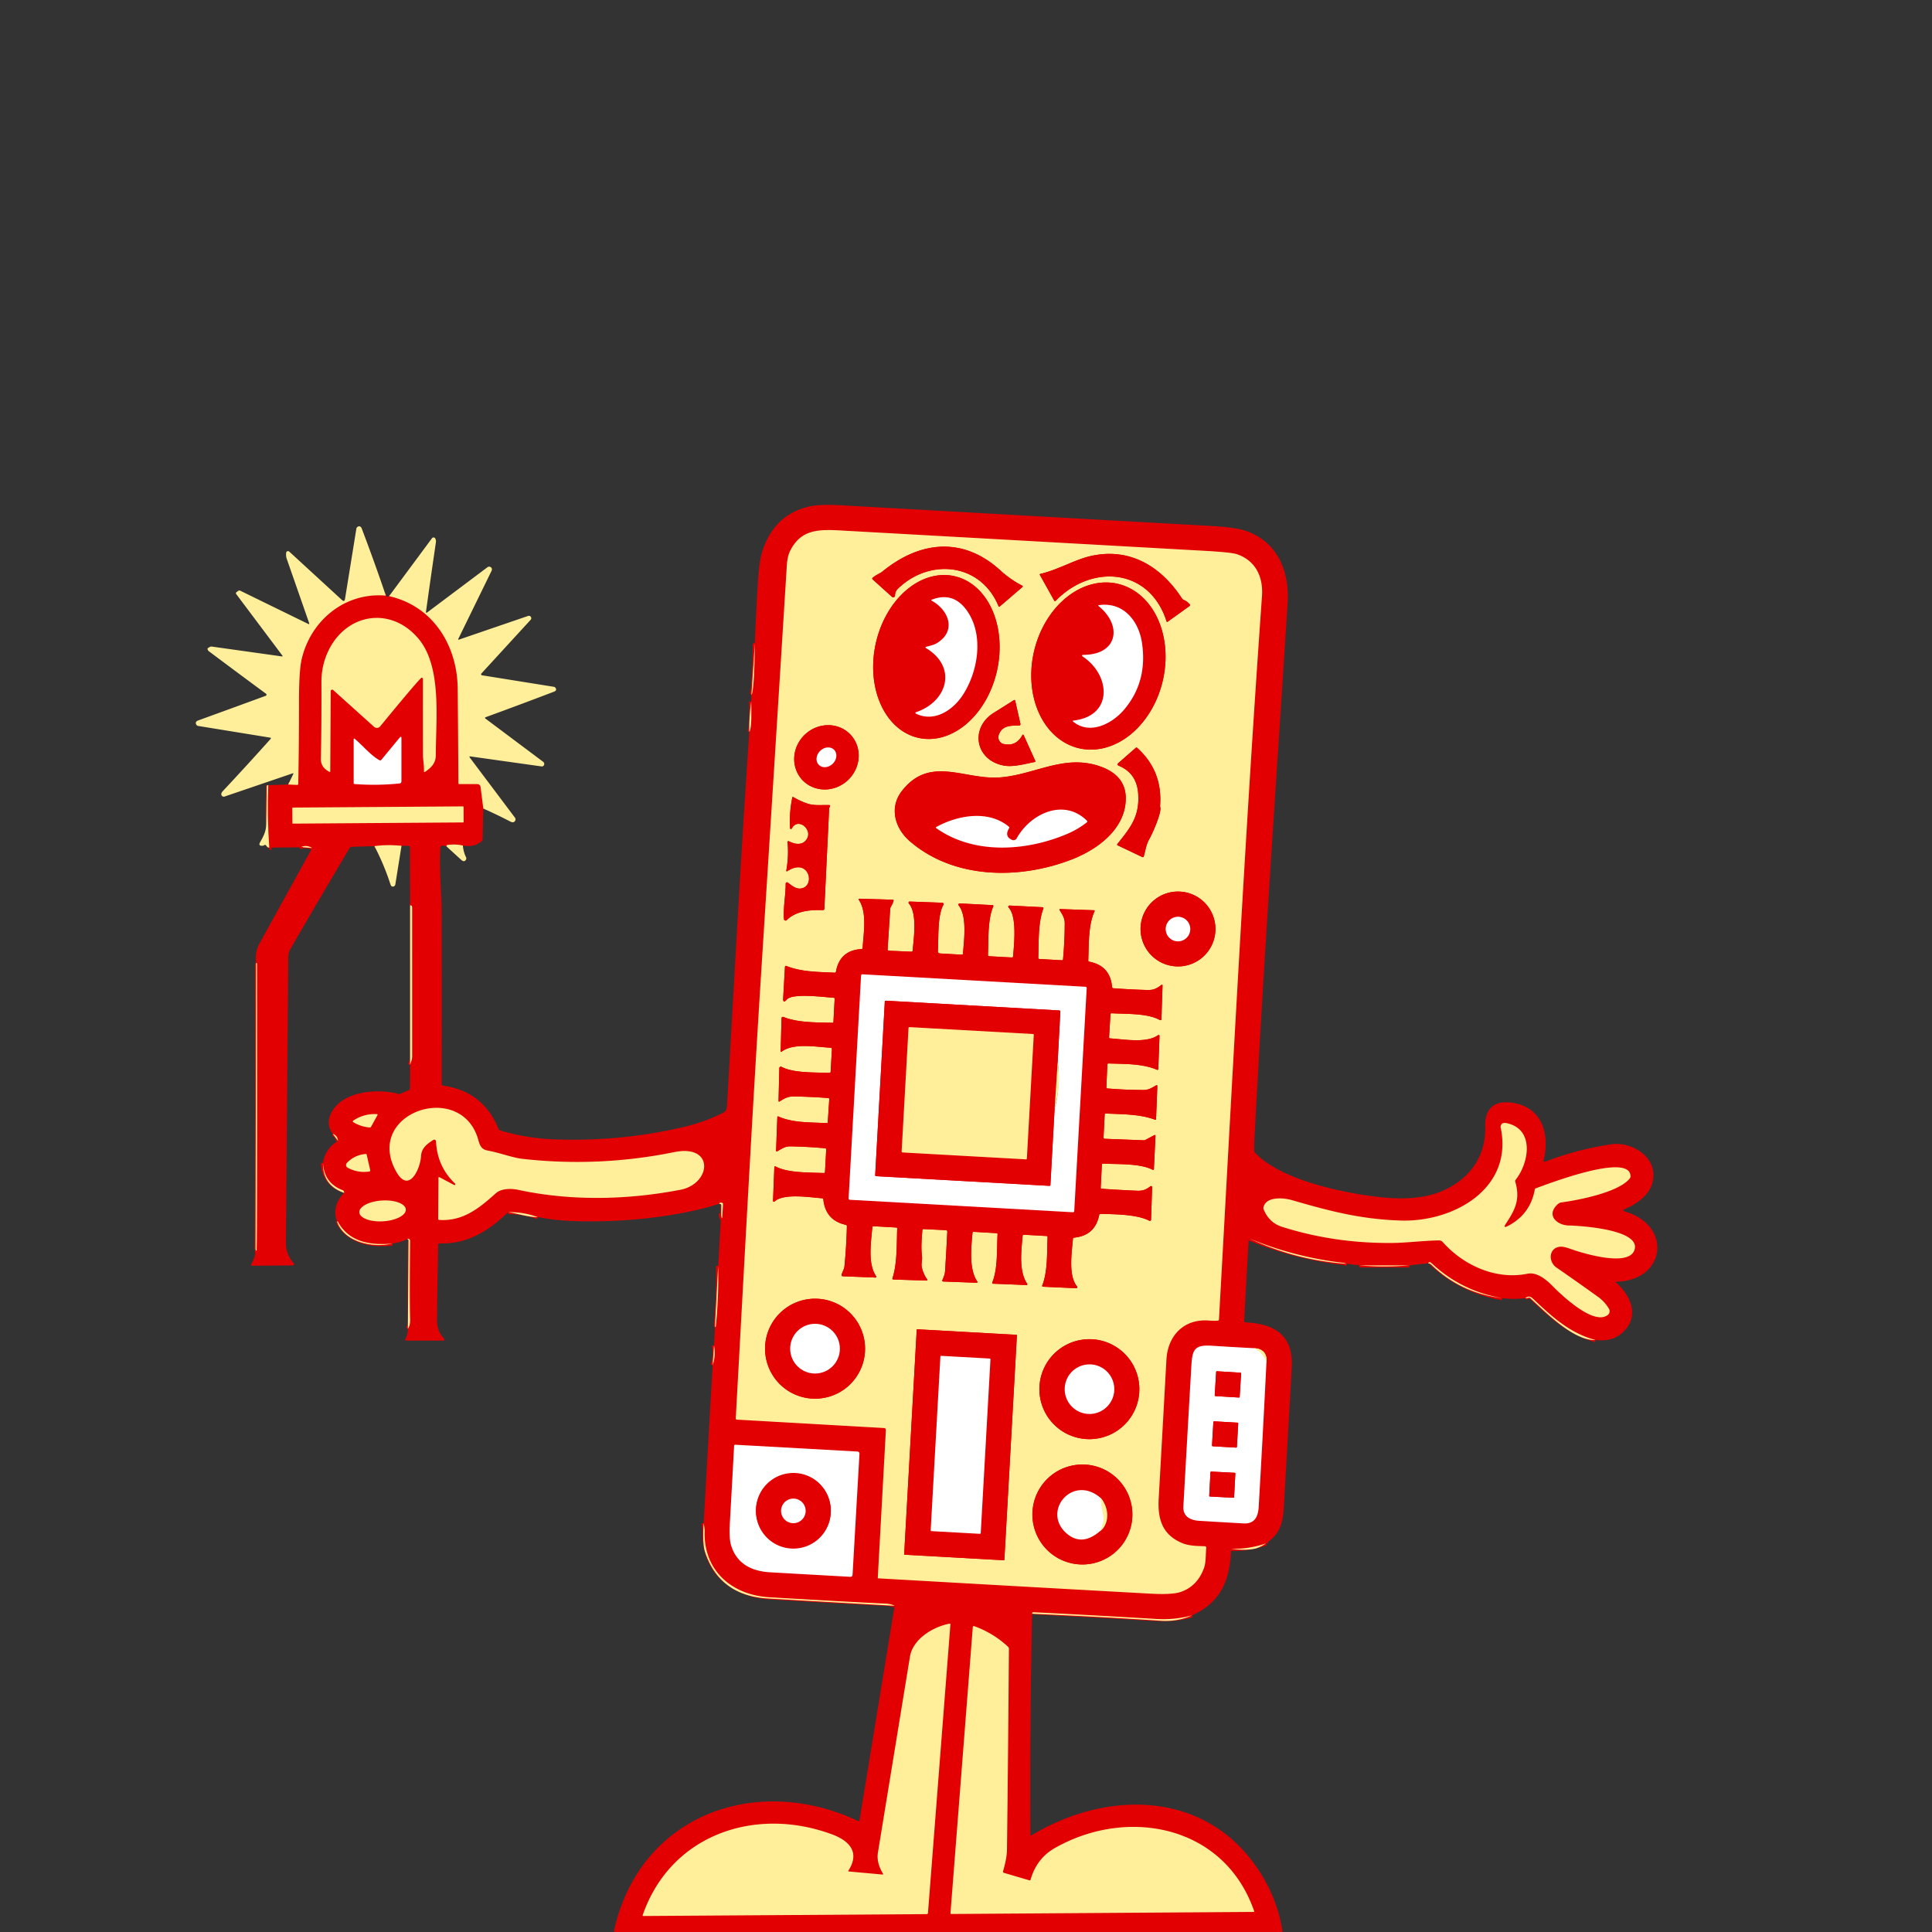 <svg xmlns="http://www.w3.org/2000/svg" width="900" height="900" fill="none"><rect width="100%" height="100%" fill="#333333" stroke="none"/><g clip-path="url(#a)"><path stroke="#E30002" stroke-width="2" d="M743.25 624.21c-12.08-3.12-20.74-11.31-29.28-19.36-1.18-1.11-2.26-1.06-3.47-.14m-10.78-.01c-12.707-2.187-23.717-7.667-33.03-16.44a.94.94 0 0 0-.84-.26.739.739 0 0 0-.6.46m-8.75 1h-23.25m-6-.75a5.416 5.416 0 0 0-1.58-.45 162.544 162.544 0 0 1-43.59-11.31m7.67 142.01a46.022 46.022 0 0 1-16.24 2.52m-18.21 31.01a51.243 51.243 0 0 1-16.49 1.69 5856.75 5856.75 0 0 0-57.25-3.14c-.507-.027-.763.21-.77.71m-64.04-3.71c-1.053-.6-2.47-.94-4.25-1.02-10.967-.493-29-1.48-54.1-2.96-17.38-1.03-30.62-12.29-30.16-30.55.04-1.37-.23-2.69-.45-4.01m4.18-73.5c1.047-3.04 1.26-6.127.64-9.26m.43-8.49.24-.15a.43.43 0 0 0 .19-.32c.933-9.327 1.29-18.67 1.07-28.03m1.42-24.5a4.295 4.295 0 0 0 .13 1.67c.207.767.333.753.38-.04l.33-5.97c.013-.333-.14-.537-.46-.61-.74-.187-1.173-.037-1.3.45m-84.52 6.2a39.036 39.036 0 0 0-13.79-2.3M190 619.03c.76-1.013 1.11-2.523 1.05-4.53-.2-6.313-.2-18.447 0-36.4 0-.333-.12-.617-.36-.85-.273-.26-.587-.273-.94-.04m-7 2.08c-10.02.92-20.2-.6-25.37-10.23a.111.111 0 0 0-.12-.06c-.1.013-.187.027-.26.04m3.29-13.35c.053-.087.04-.273-.04-.56a.966.966 0 0 0-.62-.69c-5.747-2.193-8.803-6.423-9.17-12.69m7-10.27c-.127-1.647-.937-2.743-2.43-3.29M191.04 496c.42-1.28.96-2.34.96-3.72.007-23.2.003-46.397-.01-69.59 0-.56-.33-1.07-.95-.94m-4-27.75c-4.6-.447-8.807-.393-12.62.16m-55.38 188.09c.087.04.153.113.2.22.06.12.153.157.28.11.4-.15.23-122.14.23-133.53a.443.443 0 0 0-.21-.39l-.25-.16m26.16-53.47c-1.62-.967-3.273-1.167-4.96-.6-.113.04-.11.06.01.06.267-.007.517.067.75.22m-15.81.15a265.367 265.367 0 0 1-.46-29.1m9.27-.3 4.16.18c.353.013.533-.16.54-.52.233-12.707.347-25.41.34-38.11-.007-9.68.407-16.317 1.24-19.91 4.16-17.93 20-31.3 39.22-29.64m1.5.25c20.4 4.59 31.77 22.89 31.96 43.05.14 14.66.25 29.33.33 44.01 0 .32.157.48.47.48l8.33.01a1.53 1.53 0 0 1 1.52 1.34l1.28 10.05m-9.52 17.23c-2.313-.533-4.757-.617-7.33-.25-.18.027-.277.13-.29.31 0 .107-.013.21-.04.31M349.04 341c1.28-1.7.96-10.29.92-14.25m.08-3c1.36-1.45 1.59-20.86 1.6-24.05m-8.35 361.62 68.46 3.91c.647.04.953.38.92 1.02l-3.77 68.78a.182.182 0 0 0 .009.08.205.205 0 0 0 .109.12.215.215 0 0 0 .082.02c42.28 2.427 84.54 4.807 126.78 7.14 6.773.373 11.48.11 14.12-.79 5.153-1.753 8.763-5.433 10.83-11.04 1.02-2.77.79-6.45 1.09-9.58a.63.63 0 0 0-.61-.69c-3.53-.09-7.41-.13-10.59-1.46-9.18-3.83-11.5-11.05-10.95-20.67 1.213-21.573 2.413-43.15 3.6-64.73.62-11.37 8.23-19.19 19.89-18.26 1.3.107 2.627.127 3.98.06.387-.02.59-.223.61-.61 6.27-112.33 12.07-224.65 20.03-336.87.64-9.09-2.99-16.63-11.69-19.59-1.72-.58-6.72-1.103-15-1.57-56.467-3.167-112.937-6.323-169.41-9.47-10.76-.6-18.59-.42-23.6 9.27-.92 1.78-1.47 4.123-1.65 7.03-3.873 62.133-7.787 124.263-11.74 186.39-4.47 70.35-8.17 140.68-12.05 210.9-.02.387.163.59.55.61Z"/><path stroke="#E30002" stroke-width="2" d="M196.42 315.7a.594.594 0 0 1 .417.166.584.584 0 0 1 .173.414c-.027 11.813-.023 23.55.01 35.21.01 2.39.57 5.09.48 7.76-.02.433.153.53.52.29 2.8-1.86 5-4.02 5-7.7 0-16.84 2.94-41.22-8.09-54.33-12.91-15.33-33.89-11.78-42.14 6.04-2.053 4.433-3.073 9.167-3.06 14.2.047 14.113-.04 25.983-.26 35.61-.06 3.07 1.39 4.75 3.85 6.15.347.2.523.097.53-.31l.21-37.27a.677.677 0 0 1 .405-.612.675.675 0 0 1 .725.112l19.05 17.14a1.998 1.998 0 0 0 1.482.504 1.986 1.986 0 0 0 1.388-.724c1.64-1.98 18.56-22.64 19.31-22.65Z"/><path stroke="#E30002" stroke-width="2" d="M165.19 365.24c7.013.533 14.01.437 20.99-.29a.916.916 0 0 0 .584-.302.933.933 0 0 0 .236-.618v-20.45a.332.332 0 0 0-.222-.322.354.354 0 0 0-.388.102l-8.73 10.57c-.267.32-.58.38-.94.18-3.96-2.19-7.78-6.84-11.39-9.88-.387-.32-.58-.23-.58.27v20.26c0 .293.147.453.44.48ZM215.945 375.902a.266.266 0 0 0-.02-.1.267.267 0 0 0-.242-.159l-79.258.554a.241.241 0 0 0-.099.021.263.263 0 0 0-.159.241l.048 6.96c0 .034.007.068.021.099a.263.263 0 0 0 .241.159l79.258-.554a.241.241 0 0 0 .099-.021.263.263 0 0 0 .159-.241l-.048-6.96M589.96 634.75c.427-4.22-1.477-6.457-5.71-6.71m-372.73-76.03-6.69-3.57c-.387-.207-.58-.093-.58.34l-.14 18.95c0 .36.18.55.54.57 11.1.7 18.67-5.55 26.4-12.49 2.35-2.11 6.9-2.28 10.3-1.54 24.83 5.35 51.21 4.69 75.64-.03 14.38-2.78 15.99-21.38-2.9-17.54-23.413 4.76-47.03 5.8-70.85 3.12-4.31-.49-9.92-2.67-16.16-3.87-2.62-.5-3.49-2.08-4.22-4.77-7.67-28.26-53.3-13.06-38.47 14.28 6 11.07 11.38-.9 11.73-6.76.23-3.9 2.63-5.66 5.7-7.66a.837.837 0 0 1 1.3.67c.347 7.78 3.3 14.333 8.86 19.66a.399.399 0 0 1 .039.513.398.398 0 0 1-.499.127Zm-46.82-29.18a17.596 17.596 0 0 0 7.42 2.39c.353.033.617-.107.79-.42l2.89-5.26c.193-.34.093-.52-.3-.54-3.94-.193-7.547.787-10.82 2.94-.473.307-.467.603.02.89Zm536.84 47.14c4.38-6.59 6.7-11.33 4.33-19.5a.936.936 0 0 1 .17-.88c6.28-7.85 8.95-23.7-4.23-26.39-1.493-.3-2.4.123-2.72 1.27a1.379 1.379 0 0 0-.03.71c6.06 28.53-21.96 44.2-46.64 43.39-19.31-.64-33.93-4.7-50.8-9.56-3.9-1.12-11.91-1.68-13.05 3.4-.073.313-.05.62.07.92 1.68 4.173 4.55 6.903 8.61 8.19 16.547 5.24 33.907 7.737 52.08 7.49 5.94-.08 13.92-1.06 20.95-1.18a2.401 2.401 0 0 1 1.83.8c9.68 10.89 24.82 17.73 39.52 14.71 4.02-.83 8.34 2.41 11.32 5.45 4.35 4.42 19.38 18.86 26.01 13.78.428-.329.721-.803.825-1.331a2.196 2.196 0 0 0-.265-1.539 18.276 18.276 0 0 0-5.11-5.6c-6.42-4.6-12.87-9.147-19.35-13.64-4.04-2.8-3.55-9.41 1.97-9.71.967-.053 2.43.273 4.39.98 5.6 2.02 27.45 8.77 30.01.46 2.96-9.57-25.66-11.2-30.78-11.32-4.92-.12-10.16-4.23-5.75-9.15.853-.953 1.63-1.477 2.33-1.57 8.42-1.12 27.02-4.79 32-11.21a1.44 1.44 0 0 0 .32-.89c.16-11.47-38.54 3.5-44.04 5.48a.816.816 0 0 0-.56.66c-1.393 7.64-5.537 13.263-12.43 16.87-1.747.92-2.073.557-.98-1.09Zm-539.59-26.01c3.14 1.72 6.483 2.313 10.03 1.78.407-.06.567-.29.48-.69l-1.63-7.12c-.06-.26-.22-.38-.48-.36-3.46.293-6.377 1.677-8.75 4.15a1.44 1.44 0 0 0-.377 1.206 1.435 1.435 0 0 0 .727 1.034Zm27.099 19.449c-.04-.636-.359-1.248-.94-1.801-.581-.553-1.412-1.036-2.446-1.423-1.034-.386-2.25-.668-3.58-.828a22.996 22.996 0 0 0-4.167-.108 22.938 22.938 0 0 0-4.121.629c-1.299.326-2.47.758-3.448 1.27-.977.513-1.741 1.097-2.248 1.719-.508.621-.748 1.268-.708 1.904.04.636.359 1.248.94 1.801.581.553 1.412 1.036 2.446 1.423 1.034.386 2.25.668 3.579.828 1.33.161 2.746.198 4.168.108a22.938 22.938 0 0 0 4.121-.629c1.299-.326 2.47-.758 3.448-1.27.977-.513 1.741-1.097 2.248-1.719.508-.621.748-1.268.708-1.904ZM584.25 628.04c-6.52-.333-13.06-.713-19.62-1.14-8.33-.55-9.21 1.86-9.65 9.42-1.26 21.807-2.5 43.617-3.72 65.43-.26 4.65 3.13 6.44 7.44 6.71 6.853.42 13.703.823 20.55 1.21 5.06.29 6.83-2.94 7.1-7.64a8386.351 8386.351 0 0 0 3.61-67.28"/><path stroke="#FFEF9B" stroke-width="2" d="M584.25 628.04c2.907 1.38 4.81 3.617 5.71 6.71"/><path stroke="#E30002" stroke-width="2" d="M340.48 719.59c2.47 8.57 9.24 12.33 18.28 12.85 12.633.72 25.05 1.42 37.25 2.1.72.04 1.103-.303 1.15-1.03l3.21-56.17c.04-.733-.303-1.12-1.03-1.16l-56.84-3.17a.5.5 0 0 0-.474.275.459.459 0 0 0-.046.185c-.64 11.807-1.29 23.6-1.95 35.38-.287 5.14-.137 8.72.45 10.74ZM410.99 873.22l-15.47-1.41c-.34-.033-.42-.197-.24-.49 5.37-8.46.41-13.79-7.59-16.77-35.87-13.33-75.29.08-88.28 37.53-.113.32 0 .477.34.47l131.95-.88c.367-.007.563-.19.59-.55l10.44-134.34c.027-.34-.127-.477-.46-.41-7.65 1.49-17.04 7.1-18.39 15.42-4.967 30.407-9.937 60.807-14.91 91.2-.507 3.08.267 6.337 2.32 9.77.2.347.1.5-.3.46Zm173.25 17.08c-13.84-40.12-59.07-48.73-93.01-29.32-5.513 3.153-9.23 8.027-11.15 14.62-.087.307-.28.413-.58.32l-11.78-3.46c-.4-.113-.547-.373-.44-.78.92-3.39 1.77-6.61 1.81-10.17.38-31.12.68-62.263.9-93.43 0-.38-.137-.697-.41-.95a45.233 45.233 0 0 0-15.74-9.6c-.42-.153-.647-.003-.68.45l-10.4 133.29a.323.323 0 0 0 .193.317.295.295 0 0 0 .127.023l140.92-.96c.24-.007.32-.123.24-.35Zm-177.7-620.37 8.98 8.09a.851.851 0 0 0 1.42-.63c.007-1.233.447-2.273 1.32-3.12 14.77-14.41 38.6-12.06 46.9 8.1.127.307.317.353.57.14l10.5-9.01c.307-.267.28-.493-.08-.68a47.224 47.224 0 0 1-10.05-7.01c-17.35-15.87-37.34-13.98-55 .41-1.17.95-3.28 1.7-4.57 2.94-.273.26-.27.517.01.77Zm85.28 9.89c16.77-17.22 43.7-15.27 51.63 9.68.08.253.23.303.45.15l10.2-7.33c.347-.247.377-.527.09-.84a8.263 8.263 0 0 0-2.85-2.06c-.307-.14-.55-.35-.73-.63-9.73-14.95-24.44-23.96-42.71-19.72-7.38 1.72-14.94 6.31-23.22 8.27-.307.073-.383.247-.23.52l6.62 11.86c.207.367.457.4.75.1Z"/><path stroke="#E30002" stroke-width="2" d="M427.925 343.74c3.712.816 7.602.65 11.447-.49 3.846-1.14 7.572-3.23 10.966-6.152 3.394-2.922 6.39-6.618 8.815-10.877 2.426-4.26 4.234-8.999 5.322-13.947 2.197-9.993 1.326-20.232-2.421-28.464-3.747-8.231-10.063-13.782-17.559-15.43-3.712-.816-7.602-.65-11.447.49-3.846 1.139-7.572 3.23-10.966 6.152-3.394 2.922-6.39 6.618-8.815 10.877-2.426 4.26-4.234 8.999-5.322 13.947-2.197 9.993-1.326 20.232 2.421 28.463 3.747 8.232 10.063 13.783 17.559 15.431ZM502.494 348.533c7.93 1.904 16.503-.302 23.833-6.132 7.33-5.829 12.817-14.805 15.253-24.953s1.622-20.636-2.262-29.157c-3.885-8.522-10.522-14.379-18.452-16.283-7.93-1.904-16.503.302-23.833 6.131-7.33 5.829-12.817 14.805-15.253 24.953s-1.622 20.636 2.262 29.157c3.885 8.522 10.522 14.38 18.452 16.284ZM396.18 342.209a13.93 13.93 0 0 0-4.688-3.252 14.559 14.559 0 0 0-5.678-1.145 15.486 15.486 0 0 0-5.804 1.134 16.138 16.138 0 0 0-5.045 3.243 16.168 16.168 0 0 0-3.519 4.856 15.48 15.48 0 0 0-1.457 5.731 14.567 14.567 0 0 0 .827 5.733 13.918 13.918 0 0 0 2.985 4.862 13.913 13.913 0 0 0 4.688 3.251 14.556 14.556 0 0 0 5.678 1.146c1.97.002 3.942-.384 5.803-1.135a16.135 16.135 0 0 0 5.045-3.242 16.168 16.168 0 0 0 3.519-4.856 15.518 15.518 0 0 0 1.457-5.731 14.567 14.567 0 0 0-.827-5.733 13.933 13.933 0 0 0-2.985-4.862M463 332.02c-11.33 7.03-8.74 22.23 4.74 24.63 4.22.76 9.64-.76 14.24-1.67.327-.067.42-.25.28-.55l-5.42-12.01a.309.309 0 0 0-.55-.02c-2.033 3.76-5.047 5.13-9.04 4.11-1.61-.42-2.58-2.51-2.03-4.08 1.62-4.59 5.47-4.37 9.54-4.46a.616.616 0 0 0 .471-.236.63.63 0 0 0 .119-.514l-2.41-10.71c-.1-.44-.34-.54-.72-.3a847.824 847.824 0 0 1-9.22 5.81Zm77.41 43.32c.82-10.807-2.733-19.79-10.66-26.95-.227-.2-.453-.2-.68 0l-8.24 7.2a.617.617 0 0 0-.079.852.622.622 0 0 0 .249.188c6.02 2.46 8.92 7.05 9.25 13.61.52 10.23-3.64 15.32-9.71 22.9-.227.287-.173.51.16.67l11.36 5.41c.393.187.65.07.77-.35.84-2.89 1.04-5.34 2.57-8.02 1.41-2.46 5.87-12.42 5.08-14.91a1.398 1.398 0 0 1-.07-.6Z"/><path stroke="#E30002" stroke-width="2" d="M423.72 391.77c20.49 17.77 50.93 18.15 75.6 8.57 11.69-4.54 24.7-13.87 25.1-27.86.213-7.447-3.777-12.603-11.97-15.47-16.85-5.9-30.72 4.09-46.98 5.16-16.44 1.08-32.42-10.41-45.4 6.39-5.99 7.75-3.07 17.38 3.65 23.21Zm-54.88-5.82c2.79-5.49 10.34.64 6.68 5.38-1.99 2.58-5.29 1.94-7.88.63-.56-.28-.81-.11-.75.51.387 4.32.2 8.597-.56 12.83-.113.607.09.743.61.41 10.33-6.56 13.21 7.99 5.64 8.22-2.1.07-3.95-1.59-5.61-2.78a.61.61 0 0 0-.97.49c.01 5.44-1.17 11.01-.82 16.49a.774.774 0 0 0 .498.664.767.767 0 0 0 .812-.174c4.29-4.3 11.02-4.84 16.74-4.65.507.02.77-.223.79-.73l2.22-46.45a1.76 1.76 0 0 1 .23-.8c.053-.1.103-.203.15-.31.193-.42.057-.637-.41-.65-3.46-.1-6.96.38-10.16-.71a34.974 34.974 0 0 1-6.46-2.99c-.267-.16-.433-.087-.5.22a53.148 53.148 0 0 0-1.04 14.24.422.422 0 0 0 .598.344.422.422 0 0 0 .192-.184Zm197.36 46.81a17.431 17.431 0 0 0-5.108-12.332 17.444 17.444 0 0 0-24.664 0A17.44 17.44 0 1 0 566.2 432.76Zm-177.38 32.56-.56 10.65c-.02.34-.197.503-.53.49-7.26-.2-16.06.01-22.8-2.72a.623.623 0 0 0-.772.275.606.606 0 0 0-.078.285l-.41 15.26c-.013.453.163.547.53.28 5.56-4.11 16.07-2.14 22.74-1.76.433.027.637.257.61.69l-.6 10.46c-.027.4-.237.59-.63.57-6.39-.3-16.62.19-22.23-2.82a.728.728 0 0 0-.953.267.701.701 0 0 0-.097.343l-.36 15.14c-.013.453.17.56.55.32 2.11-1.33 3.81-2.33 6.45-2.29 5.373.087 10.763.34 16.17.76.327.027.48.203.46.53l-.7 10.67c-.027.327-.203.48-.53.46-7.23-.38-15.73-.03-22.39-3.04-.373-.173-.567-.053-.58.36l-.57 15.42c-.02.447.167.567.56.36 2.02-1.07 3.55-2.29 5.97-2.26 5.393.08 10.82.377 16.28.89.38.033.56.24.54.62l-.58 10.42c-.013.34-.19.503-.53.49-8.09-.28-16.95-.13-22.4-3.01-.42-.22-.64-.093-.66.38l-.61 15.59a.42.42 0 0 0 .238.392.392.392 0 0 0 .442-.072c4.3-3.98 16.6-1.91 22.18-1.52.34.027.53.21.57.55.707 6.507 4.183 10.443 10.43 11.81.367.087.547.317.54.69-.14 6.24-.517 12.467-1.13 18.68-.13 1.3-.98 2.53-1.32 3.86-.113.473.073.72.56.74l15.09.6c.553.02.68-.2.38-.66-3.66-5.64-2.58-13.92-1.72-22.74.033-.36.233-.53.6-.51l10.46.6c.373.027.55.223.53.59-.29 7.2.04 16.15-2.19 22.96-.14.427.017.65.47.67l15.25.5c.533.013.65-.2.35-.64a15.3 15.3 0 0 1-2.44-5.65c-.33-1.55.3-3.27.09-5-.48-4.15-.14-8.05.18-12.2.027-.347.213-.513.56-.5l10.47.51a.617.617 0 0 1 .59.65c-.3 6.14-.643 12.26-1.03 18.36-.1 1.62-.63 2.72-1.24 4.2-.187.453-.037.69.45.71l15.29.57c.6.027.733-.21.4-.71-3.86-5.85-2.74-15.82-2.13-22.58.033-.307.203-.45.51-.43l10.69.63c.34.02.5.197.48.53-.4 6.9.16 15.93-2.42 22.29-.18.46-.027.7.46.72l15.25.61c.607.027.743-.213.41-.72-3.9-5.87-2.62-15.44-2.04-22.15.033-.4.25-.587.65-.56l10.47.6c.36.02.53.207.51.56-.28 6.88.09 15.98-2.43 22.35-.187.46-.03.7.47.72l15.33.69a.478.478 0 0 0 .39-.78c-3.95-4.77-2.7-14.24-1.94-22.29.027-.293.187-.457.48-.49 6.567-.627 10.487-4.157 11.76-10.59.067-.327.267-.487.6-.48 6.43.16 17.01.18 22.74 3.2a.546.546 0 0 0 .529-.016.549.549 0 0 0 .271-.454l.5-15.15a.521.521 0 0 0-.071-.283.518.518 0 0 0-.502-.245.518.518 0 0 0-.267.118c-1.78 1.49-3.53 2.16-6 2.06a643.045 643.045 0 0 1-16.61-.92c-.353-.027-.52-.217-.5-.57l.54-10.66c.013-.347.193-.51.54-.49 6.63.34 17.16-.19 23.01 2.81.433.22.663.087.69-.4l.73-15.2c.027-.52-.19-.657-.65-.41l-3.98 2.11c-.3.16-.62.233-.96.22l-18.08-.7a.55.55 0 0 1-.53-.58l.54-10.68a.528.528 0 0 1 .56-.51c7.68.37 15.74.23 22.82 2.85.36.133.547.007.56-.38l.59-15.15c.02-.507-.193-.637-.64-.39-1.96 1.11-3.37 2.1-5.75 2.11-5.587 0-11.21-.24-16.87-.72-.333-.027-.493-.207-.48-.54l.45-10.56c.02-.373.217-.553.59-.54 7.17.25 15.82.02 22.44 2.9.447.193.68.047.7-.44l.57-15.07c.027-.693-.247-.847-.82-.46-5.48 3.73-15.71 1.81-22.18 1.39-.347-.027-.51-.21-.49-.55l.63-10.61c.02-.393.227-.577.62-.55 6.58.41 16.68-.1 22.39 3.16a.513.513 0 0 0 .49.001.49.49 0 0 0 .25-.411l.52-15.52c.02-.567-.193-.677-.64-.33-2.05 1.58-3.58 2.34-6.31 2.27-5.333-.14-10.66-.413-15.98-.82-.347-.02-.537-.203-.57-.55-.593-6.64-4.127-10.573-10.6-11.8-.347-.067-.51-.277-.49-.63.31-7.09-.08-16.31 2.89-22.79.167-.36.053-.547-.34-.56l-15.51-.55c-.453-.013-.563.173-.33.56 1.21 2.02 2.33 3.56 2.32 6.05a182.872 182.872 0 0 1-.79 16.79c-.027.32-.2.47-.52.45l-10.42-.59c-.407-.027-.603-.243-.59-.65.24-7.05-.13-16.13 2.32-22.71.18-.487.01-.743-.51-.77l-15.19-.77a.538.538 0 0 0-.533.317.565.565 0 0 0 .103.623c3.96 4.15 2.54 17.19 2.08 22.69-.033.393-.247.58-.64.56l-10.52-.58c-.387-.02-.573-.223-.56-.61.28-6.59-.17-16.51 2.44-22.49.193-.447.047-.683-.44-.71l-15.15-.79a.569.569 0 0 0-.47.93c4 5.03 2.47 16.29 1.99 22.45-.027.353-.217.52-.57.5l-10.06-.57c-.753-.047-1.107-.443-1.06-1.19.36-6.18-.23-16.58 2.59-21.47a.646.646 0 0 0 .002-.637.645.645 0 0 0-.542-.333l-15.18-.55a.513.513 0 0 0-.487.296.54.54 0 0 0 .077.574c4.03 4.66 2.31 16.14 1.79 21.96-.033.367-.233.543-.6.53l-10.43-.45c-.453-.02-.667-.257-.64-.71l1.2-18.69c.027-.407.143-.783.35-1.13.493-.813.89-1.673 1.19-2.58.14-.433-.017-.657-.47-.67l-15.24-.45c-.533-.013-.65.203-.35.65 3.85 5.79 2.09 15.6 1.69 22.27a.564.564 0 0 1-.164.37.546.546 0 0 1-.366.16c-6.727.393-10.687 3.877-11.88 10.45-.067.393-.3.58-.7.56-7.38-.36-15.37-.32-22.3-3.09-.493-.193-.753-.027-.78.5l-.82 14.44c-.107 1.86.447 2.083 1.66.67 2.7-3.14 17.58-1.1 21.84-.85.333.013.493.19.48.53Zm14.16 162.95a23.29 23.29 0 1 0-46.581 0 23.29 23.29 0 0 0 46.581 0Zm70.735-6.184a.26.26 0 0 0-.245-.274l-46.148-2.58a.26.26 0 0 0-.274.245l-5.843 104.497a.26.26 0 0 0 .245.274l46.148 2.58a.26.26 0 0 0 .274-.245l5.843-104.497Zm57.035 25.044a23.278 23.278 0 0 0-23.28-23.28 23.278 23.278 0 0 0-23.28 23.28 23.278 23.278 0 0 0 23.28 23.28 23.278 23.278 0 0 0 23.28-23.28Zm-3.25 58.38a23.278 23.278 0 0 0-23.28-23.28 23.278 23.278 0 0 0-23.28 23.28 23.278 23.278 0 0 0 23.28 23.28 23.278 23.278 0 0 0 23.28-23.28Z"/><path stroke="#E30002" stroke-width="2" d="M388.57 349.275a3.626 3.626 0 0 0-1.397-.882 4.235 4.235 0 0 0-1.73-.214 5.157 5.157 0 0 0-1.798.487 5.856 5.856 0 0 0-1.594 1.113c-.949.93-1.55 2.138-1.67 3.358-.12 1.22.25 2.352 1.03 3.148.779.796 1.904 1.19 3.126 1.095 1.222-.094 2.443-.669 3.392-1.599.949-.93 1.55-2.138 1.67-3.358.12-1.22-.251-2.352-1.03-3.148M506.23 460.31a.597.597 0 0 0-.565-.633l-103.918-5.81a.598.598 0 0 0-.632.566l-5.806 103.837a.589.589 0 0 0 .152.434.588.588 0 0 0 .414.199l103.918 5.81a.598.598 0 0 0 .632-.566l5.806-103.838M434.03 279.83c8.2 4.52 11.72 14.49 2 19.99-1.31.74-2.91 1-4.48 1.45-.56.16-.59.39-.09.69 14.57 8.81 9.97 24.84-4.79 29.83a.337.337 0 0 0-.233.301.337.337 0 0 0 .193.329c8.53 4.19 17.13-1.47 21.78-8.5 7.19-10.86 10.18-28.2 1.87-39.68-4.2-5.807-9.603-7.437-16.21-4.89-.36.133-.373.293-.04.48Zm77.68 2.46c11.29 9.09 8.93 22.57-6.7 22.76-1.18.013-1.283.35-.31 1.01 12.65 8.64 13.89 27.41-4.52 29.59-.527.06-.583.257-.17.59 7.8 6.27 18.13.86 23.66-5.68 7.393-8.74 10.15-19.183 8.27-31.33-1.58-10.18-8.8-19.01-20.13-17.32a.208.208 0 0 0-.181.155.21.21 0 0 0 .081.225Zm-40.29 108.96c-2.453-1.12-2.9-2.923-1.34-5.41.173-.273.137-.517-.11-.73-9.54-7.98-24.02-5.33-33.9.19a.25.25 0 0 0-.02.42c17.55 12.52 41.96 10.86 61.02 2.78 3.4-1.447 6.463-3.247 9.19-5.4.32-.253.333-.523.04-.81-10.78-10.65-26.37-3.22-32.68 8.23a1.699 1.699 0 0 1-2.2.73Zm83.06 41.54a5.733 5.733 0 0 0-5.73-5.73 5.733 5.733 0 0 0-5.73 5.73 5.731 5.731 0 1 0 11.46 0Z"/><path stroke="#FFEF9B" stroke-width="2" d="M491.29 516.25c2.033-7.073 2.503-14.24 1.41-21.5"/><path stroke="#E30002" stroke-width="2" d="m492.7 494.75 1.24-23.43c.02-.393-.163-.6-.55-.62l-80.76-4.54a.42.42 0 0 0-.45.4l-4.48 80.84c-.02.327.133.5.46.52l80.65 4.49c.32.02.49-.13.51-.45l1.97-35.71"/><path stroke="#E30002" stroke-width="2" d="m492.7 494.75-1.41 21.5m-9.716-34.144a.392.392 0 0 0-.101-.289.4.4 0 0 0-.276-.133l-57.55-3.217a.402.402 0 0 0-.289.101.405.405 0 0 0-.132.276l-3.22 57.59a.392.392 0 0 0 .101.289.4.4 0 0 0 .276.133l57.55 3.217a.399.399 0 0 0 .421-.377l3.22-57.59ZM391.25 628.26a11.577 11.577 0 0 0-11.58-11.58 11.577 11.577 0 0 0-11.58 11.58 11.577 11.577 0 0 0 11.58 11.58 11.577 11.577 0 0 0 11.58-11.58Zm70.143 5.005a.383.383 0 0 0-.358-.4l-22.565-1.262a.381.381 0 0 0-.4.358l-4.523 80.894a.38.38 0 0 0 .358.4l22.565 1.262a.383.383 0 0 0 .4-.358l4.523-80.894Zm57.687 13.865a11.55 11.55 0 1 0-23.1 0 11.55 11.55 0 0 0 23.1 0Zm59.071-7.305a.36.36 0 0 0-.337-.38l-10.9-.668a.363.363 0 0 0-.345.202.362.362 0 0 0-.036.136l-.664 10.86a.36.36 0 0 0 .337.38l10.9.668a.363.363 0 0 0 .345-.202.362.362 0 0 0 .036-.136l.664-10.86Zm-1.338 23.308a.379.379 0 0 0-.357-.401l-10.822-.624a.377.377 0 0 0-.274.096.375.375 0 0 0-.127.261l-.626 10.862a.377.377 0 0 0 .096.274c.066.075.16.121.261.127l10.822.624a.379.379 0 0 0 .401-.357l.626-10.862Zm-1.345 23.328a.358.358 0 0 0-.34-.378l-10.866-.57a.358.358 0 0 0-.378.34l-.572 10.906a.358.358 0 0 0 .34.378l10.866.57a.358.358 0 0 0 .378-.34l.572-10.906ZM387.02 703.78a17.43 17.43 0 1 0-34.858-.001 17.43 17.43 0 0 0 34.858.001ZM512.5 713.21c4.77-3.73 3.94-11.18.31-15.32"/><path stroke="#E30002" stroke-width="2" d="M512.81 697.89c-13.02-11.43-27.65 6.03-16.08 16.32 4.793 4.26 10.05 3.927 15.77-1"/><path stroke="#FFEF9B" stroke-width="2" d="M512.81 697.89c.18 2.533.527 4.983 1.04 7.35.71 3.23-.14 5.18-1.35 7.97"/><path stroke="#E30002" stroke-width="2" d="M375.31 703.83a5.733 5.733 0 0 0-5.73-5.73 5.733 5.733 0 0 0-5.73 5.73 5.733 5.733 0 0 0 5.73 5.73 5.733 5.733 0 0 0 5.73-5.73Z"/><path fill="#E30002" d="M743.25 624.21c-12.08-3.12-20.74-11.31-29.28-19.36-1.18-1.11-2.26-1.06-3.47-.14a39.71 39.71 0 0 1-10.78-.01c-12.707-2.187-23.717-7.667-33.03-16.44a.94.94 0 0 0-.84-.26.739.739 0 0 0-.6.46l-8.75 1h-23.25l-6-.75a5.416 5.416 0 0 0-1.58-.45 162.544 162.544 0 0 1-43.59-11.31c-.253.34-.387.587-.4.74a4709.297 4709.297 0 0 0-2.09 37.78c-.02.34.14.517.48.53 13.57.67 22.53 5.73 21.66 21.25-1.213 21.76-2.45 43.52-3.71 65.28-.43 7.59-2.19 12.41-8.27 16.43a46.022 46.022 0 0 1-16.24 2.52c-.43 14.24-4.62 24.96-18.21 31.01a51.243 51.243 0 0 1-16.49 1.69 5856.75 5856.75 0 0 0-57.25-3.14c-.507-.027-.763.21-.77.71-.727 34.327-.987 68.66-.78 103 0 .34.143.423.43.25 38.04-22.92 86.72-20.37 109.6 22.46a68.297 68.297 0 0 1 7.41 22.54H286.19l-.1-.32a.824.824 0 0 1-.02-.44c11.97-53.81 66.1-73.27 113.56-50.99.447.207.71.067.79-.42l16.33-99.79c-1.053-.6-2.47-.94-4.25-1.02-10.967-.493-29-1.48-54.1-2.96-17.38-1.03-30.62-12.29-30.16-30.55.04-1.37-.23-2.69-.45-4.01l4.18-73.5c1.047-3.04 1.26-6.127.64-9.26l.43-8.49.24-.15a.43.43 0 0 0 .19-.32c.933-9.327 1.29-18.67 1.07-28.03l1.42-24.5a4.295 4.295 0 0 0 .13 1.67c.207.767.333.753.38-.04l.33-5.97c.013-.333-.14-.537-.46-.61-.74-.187-1.173-.037-1.3.45-6.153 2.047-13.587 3.783-22.3 5.21-14.073 2.3-28.653 3.273-43.74 2.92-6.66-.153-12.82-.797-18.48-1.93a39.036 39.036 0 0 0-13.79-2.3c-8.99 8.75-19.12 15.05-32.11 14.58-.333-.013-.503.147-.51.48-.24 11.8-.42 23.56-.54 35.28-.027 3.393 1.07 6.253 3.29 8.58a.545.545 0 0 1 .108.597.555.555 0 0 1-.508.333h-17.23a.468.468 0 0 1-.41-.7 9.239 9.239 0 0 0 1.18-4.77c.76-1.013 1.11-2.523 1.05-4.53-.2-6.313-.2-18.447 0-36.4 0-.333-.12-.617-.36-.85-.273-.26-.587-.273-.94-.04a22.215 22.215 0 0 1-7 2.08c-10.02.92-20.2-.6-25.37-10.23a.111.111 0 0 0-.12-.06c-.1.013-.187.027-.26.04-1.72-4.78-.623-9.23 3.29-13.35.053-.087.04-.273-.04-.56a.966.966 0 0 0-.62-.69c-5.747-2.193-8.803-6.423-9.17-12.69.64-4.4 2.973-7.823 7-10.27-.127-1.647-.937-2.743-2.43-3.29-2.2-2.933-2.48-6.11-.84-9.53 5.02-10.5 21.67-11.67 31.34-9.08.373.1.733.073 1.08-.08l3.96-1.74c.293-.127.44-.353.44-.68l.03-11.08c.42-1.28.96-2.34.96-3.72.007-23.2.003-46.397-.01-69.59 0-.56-.33-1.07-.95-.94l-.06-27.05c0-.407-.203-.617-.61-.63l-3.33-.07c-4.6-.447-8.807-.393-12.62.16l-10.69.33a.946.946 0 0 0-.82.48 3976.472 3976.472 0 0 0-27.57 47 7.75 7.75 0 0 0-1.07 3.93c-.34 44.3-.703 88.58-1.09 132.84-.033 3.787 1.193 7.05 3.68 9.79a.56.56 0 0 1-.41.94l-19 .16a.487.487 0 0 1-.432-.251.488.488 0 0 1 .012-.499c1.267-2.06 1.937-4.27 2.01-6.63.087.04.153.113.2.22.06.12.153.157.28.11.4-.15.23-122.14.23-133.53a.443.443 0 0 0-.21-.39l-.25-.16c-.4-3.307.087-6.213 1.46-8.72a23281.47 23281.47 0 0 1 24.7-44.75c-1.62-.967-3.273-1.167-4.96-.6-.113.04-.11.06.01.06.267-.007.517.067.75.22l-15.81.15a265.367 265.367 0 0 1-.46-29.1l9.27-.3 4.16.18c.353.013.533-.16.54-.52.233-12.707.347-25.41.34-38.11-.007-9.68.407-16.317 1.24-19.91 4.16-17.93 20-31.3 39.22-29.64.32.613.82.697 1.5.25 20.4 4.59 31.77 22.89 31.96 43.05.14 14.66.25 29.33.33 44.01 0 .32.157.48.47.48l8.33.01a1.53 1.53 0 0 1 1.52 1.34l1.28 10.05-.34 14.33a1.14 1.14 0 0 1-.41.87c-2.36 2.033-5.283 2.71-8.77 2.03-2.313-.533-4.757-.617-7.33-.25-.18.027-.277.13-.29.31 0 .107-.013.21-.04.31a3.705 3.705 0 0 0-2.29-.19c-.327.073-.5.28-.52.62-.64 9.88.53 21.41.55 29.35.08 27.087.09 54.087.03 81a.687.687 0 0 0 .59.69c12.587 1.773 21.23 8.52 25.93 20.24a.99.99 0 0 0 .64.59c8.12 2.5 16.743 3.91 25.87 4.23 20.613.713 40.66-1.25 60.14-5.89 6.41-1.53 12.12-3.63 17.79-6.43 1.52-.76 1.87-1.69 1.97-3.41 3.39-58 6.02-109.62 10.38-174.05 1.28-1.7.96-10.29.92-14.25l.08-3c1.36-1.45 1.59-20.86 1.6-24.05.313-8.68.74-17.36 1.28-26.04.31-5.1.68-12.26 2.31-17.19 3.687-11.173 10.907-18.01 21.66-20.51 3.28-.76 8.203-.957 14.77-.59 57.607 3.233 115.21 6.453 172.81 9.66 7.66.427 13.103 1.233 16.33 2.42 14.52 5.35 19.97 18.72 19.01 33.79-5.26 82.67-10.89 162.57-15.38 248.2-.16 2.933-.223 5.133-.19 6.6.013.34.133.633.36.88 12.04 12.94 41.83 19.02 58.79 20.8 10.76 1.13 22.06.72 31.48-4.35 11.06-5.95 17.37-15.82 16.99-28.71-.21-7.21 3.33-11.68 10.91-11.12 15.12 1.1 19.51 14.11 16.26 27.11a.463.463 0 0 0 .141.468.492.492 0 0 0 .489.092 145.185 145.185 0 0 1 30.65-8.12c10.73-1.63 23.4 7.19 19.07 19.08-1.93 5.29-7.75 9.22-12.84 11.17a.471.471 0 0 0-.313.468.497.497 0 0 0 .353.452c22.96 6.5 19.2 32.38-3.57 32.8a.269.269 0 0 0-.17.47c5.73 4.89 10.44 13.5 5.16 20.8-3.433 4.74-8.35 6.7-14.75 5.88Zm-399.96 37.11 68.46 3.91c.647.04.953.38.92 1.02l-3.77 68.78a.182.182 0 0 0 .009.08.205.205 0 0 0 .109.12.215.215 0 0 0 .082.02c42.28 2.427 84.54 4.807 126.78 7.14 6.773.373 11.48.11 14.12-.79 5.153-1.753 8.763-5.433 10.83-11.04 1.02-2.77.79-6.45 1.09-9.58a.63.63 0 0 0-.61-.69c-3.53-.09-7.41-.13-10.59-1.46-9.18-3.83-11.5-11.05-10.95-20.67 1.213-21.573 2.413-43.15 3.6-64.73.62-11.37 8.23-19.19 19.89-18.26 1.3.107 2.627.127 3.98.06.387-.02.59-.223.61-.61 6.27-112.33 12.07-224.65 20.03-336.87.64-9.09-2.99-16.63-11.69-19.59-1.72-.58-6.72-1.103-15-1.57-56.467-3.167-112.937-6.323-169.41-9.47-10.76-.6-18.59-.42-23.6 9.27-.92 1.78-1.47 4.123-1.65 7.03-3.873 62.133-7.787 124.263-11.74 186.39-4.47 70.35-8.17 140.68-12.05 210.9-.02.387.163.59.55.61ZM196.42 315.7a.594.594 0 0 1 .417.166.584.584 0 0 1 .173.414c-.027 11.813-.023 23.55.01 35.21.01 2.39.57 5.09.48 7.76-.02.433.153.53.52.29 2.8-1.86 5-4.02 5-7.7 0-16.84 2.94-41.22-8.09-54.33-12.91-15.33-33.89-11.78-42.14 6.04-2.053 4.433-3.073 9.167-3.06 14.2.047 14.113-.04 25.983-.26 35.61-.06 3.07 1.39 4.75 3.85 6.15.347.2.523.097.53-.31l.21-37.27a.677.677 0 0 1 .405-.612.675.675 0 0 1 .725.112l19.05 17.14a1.998 1.998 0 0 0 1.482.504 1.986 1.986 0 0 0 1.388-.724c1.64-1.98 18.56-22.64 19.31-22.65Zm-31.23 49.54c7.013.533 14.01.437 20.99-.29a.916.916 0 0 0 .584-.302.933.933 0 0 0 .236-.618v-20.45a.332.332 0 0 0-.222-.322.354.354 0 0 0-.388.102l-8.73 10.57c-.267.32-.58.38-.94.18-3.96-2.19-7.78-6.84-11.39-9.88-.387-.32-.58-.23-.58.27v20.26c0 .293.147.453.44.48Zm50.755 10.662a.266.266 0 0 0-.02-.1.267.267 0 0 0-.242-.159l-79.258.554a.241.241 0 0 0-.099.021.263.263 0 0 0-.159.241l.048 6.96c0 .034.007.068.021.099a.263.263 0 0 0 .241.159l79.258-.554a.241.241 0 0 0 .099-.021.263.263 0 0 0 .159-.241l-.048-6.96v.001ZM211.52 552.01l-6.69-3.57c-.387-.207-.58-.093-.58.34l-.14 18.95c0 .36.18.55.54.57 11.1.7 18.67-5.55 26.4-12.49 2.35-2.11 6.9-2.28 10.3-1.54 24.83 5.35 51.21 4.69 75.64-.03 14.38-2.78 15.99-21.38-2.9-17.54-23.413 4.76-47.03 5.8-70.85 3.12-4.31-.49-9.92-2.67-16.16-3.87-2.62-.5-3.49-2.08-4.22-4.77-7.67-28.26-53.3-13.06-38.47 14.28 6 11.07 11.38-.9 11.73-6.76.23-3.9 2.63-5.66 5.7-7.66a.837.837 0 0 1 1.3.67c.347 7.78 3.3 14.333 8.86 19.66a.399.399 0 0 1 .039.513.398.398 0 0 1-.499.127Zm-46.82-29.18a17.596 17.596 0 0 0 7.42 2.39c.353.033.617-.107.79-.42l2.89-5.26c.193-.34.093-.52-.3-.54-3.94-.193-7.547.787-10.82 2.94-.473.307-.467.603.02.89Zm536.84 47.14c4.38-6.59 6.7-11.33 4.33-19.5a.936.936 0 0 1 .17-.88c6.28-7.85 8.95-23.7-4.23-26.39-1.493-.3-2.4.123-2.72 1.27a1.379 1.379 0 0 0-.03.71c6.06 28.53-21.96 44.2-46.64 43.39-19.31-.64-33.93-4.7-50.8-9.56-3.9-1.12-11.91-1.68-13.05 3.4-.073.313-.05.62.07.92 1.68 4.173 4.55 6.903 8.61 8.19 16.547 5.24 33.907 7.737 52.08 7.49 5.94-.08 13.92-1.06 20.95-1.18a2.401 2.401 0 0 1 1.83.8c9.68 10.89 24.82 17.73 39.52 14.71 4.02-.83 8.34 2.41 11.32 5.45 4.35 4.42 19.38 18.86 26.01 13.78.428-.329.721-.803.825-1.331a2.196 2.196 0 0 0-.265-1.539 18.276 18.276 0 0 0-5.11-5.6c-6.42-4.6-12.87-9.147-19.35-13.64-4.04-2.8-3.55-9.41 1.97-9.71.967-.053 2.43.273 4.39.98 5.6 2.02 27.45 8.77 30.01.46 2.96-9.57-25.66-11.2-30.78-11.32-4.92-.12-10.16-4.23-5.75-9.15.853-.953 1.63-1.477 2.33-1.57 8.42-1.12 27.02-4.79 32-11.21a1.44 1.44 0 0 0 .32-.89c.16-11.47-38.54 3.5-44.04 5.48a.816.816 0 0 0-.56.66c-1.393 7.64-5.537 13.263-12.43 16.87-1.747.92-2.073.557-.98-1.09Zm-539.59-26.01c3.14 1.72 6.483 2.313 10.03 1.78.407-.06.567-.29.48-.69l-1.63-7.12c-.06-.26-.22-.38-.48-.36-3.46.293-6.377 1.677-8.75 4.15a1.44 1.44 0 0 0-.377 1.206 1.435 1.435 0 0 0 .727 1.034Zm27.099 19.449c-.04-.636-.359-1.248-.94-1.801-.581-.553-1.412-1.036-2.446-1.423-1.034-.386-2.25-.668-3.58-.828a22.996 22.996 0 0 0-4.167-.108 22.938 22.938 0 0 0-4.121.629c-1.299.326-2.47.758-3.448 1.27-.977.513-1.741 1.097-2.248 1.719-.508.621-.748 1.268-.708 1.904.04.636.359 1.248.94 1.801.581.553 1.412 1.036 2.446 1.423 1.034.386 2.25.668 3.58.828 1.329.161 2.745.198 4.167.108a22.938 22.938 0 0 0 4.121-.629c1.299-.326 2.47-.758 3.448-1.27.977-.513 1.741-1.097 2.248-1.719.508-.621.748-1.268.708-1.904ZM589.96 634.75c.427-4.22-1.477-6.457-5.71-6.71-6.52-.333-13.06-.713-19.62-1.14-8.33-.55-9.21 1.86-9.65 9.42-1.26 21.807-2.5 43.617-3.72 65.43-.26 4.65 3.13 6.44 7.44 6.71 6.853.42 13.703.823 20.55 1.21 5.06.29 6.83-2.94 7.1-7.64a8386.351 8386.351 0 0 0 3.61-67.28Zm-249.48 84.84c2.47 8.57 9.24 12.33 18.28 12.85 12.633.72 25.05 1.42 37.25 2.1.72.04 1.103-.303 1.15-1.03l3.21-56.17c.04-.733-.303-1.12-1.03-1.16l-56.84-3.17a.5.5 0 0 0-.474.275.459.459 0 0 0-.046.185c-.64 11.807-1.29 23.6-1.95 35.38-.287 5.14-.137 8.72.45 10.74Zm70.51 153.63-15.47-1.41c-.34-.033-.42-.197-.24-.49 5.37-8.46.41-13.79-7.59-16.77-35.87-13.33-75.29.08-88.28 37.53-.113.32 0 .477.34.47l131.95-.88c.367-.007.563-.19.59-.55l10.44-134.34c.027-.34-.127-.477-.46-.41-7.65 1.49-17.04 7.1-18.39 15.42-4.967 30.407-9.937 60.807-14.91 91.2-.507 3.08.267 6.337 2.32 9.77.2.347.1.5-.3.46Zm173.25 17.08c-13.84-40.12-59.07-48.73-93.01-29.32-5.513 3.153-9.23 8.027-11.15 14.62-.087.307-.28.413-.58.32l-11.78-3.46c-.4-.113-.547-.373-.44-.78.92-3.39 1.77-6.61 1.81-10.17.38-31.12.68-62.263.9-93.43 0-.38-.137-.697-.41-.95a45.233 45.233 0 0 0-15.74-9.6c-.42-.153-.647-.003-.68.45l-10.4 133.29a.324.324 0 0 0 .194.317c.04.017.083.025.126.023l140.92-.96c.24-.007.32-.123.24-.35Z"/><path fill="#FFEF9B" d="M179.75 277.46c-19.22-1.66-35.06 11.71-39.22 29.64-.833 3.593-1.247 10.23-1.24 19.91.007 12.7-.107 25.403-.34 38.11-.007.36-.187.533-.54.52l-4.16-.18 2.33-4.81c.193-.387.083-.51-.33-.37l-31.7 10.8a.954.954 0 0 1-.74-.05c-1.12-.54-.78-1.66-.09-2.41 7.52-8.033 14.95-16.15 22.29-24.35.327-.367.247-.587-.24-.66l-33.45-5.44a1.196 1.196 0 0 1-.8-.5c-.68-.96-.18-1.7.78-2.05 10.473-3.8 20.973-7.63 31.5-11.49a.55.55 0 0 0 .13-.96 3938.595 3938.595 0 0 1-26.72-19.86c-.36-.27-.72-1.1-.43-1.32a5.68 5.68 0 0 1 1.003-.631c.305-.142.556-.204.727-.179l32.7 4.59c.46.067.55-.087.27-.46l-21.41-28.53c-.28-.367-.233-.687.14-.96l.72-.54c.32-.233.66-.263 1.02-.09l31.78 15.53c.045.02.095.027.144.02a.251.251 0 0 0 .131-.06.23.23 0 0 0 .065-.26c-3.507-10.08-7.007-20.117-10.5-30.11-.28-.8-.37-1.727-.27-2.78a.874.874 0 0 1 .555-.736.876.876 0 0 1 .905.176l24.52 22.52c.793.733 1.277.563 1.45-.51l5.28-32.7c.025-.167.085-.328.176-.472.091-.145.212-.27.354-.368.88-.59 1.61-.17 1.96.74a914.99 914.99 0 0 1 11.25 31.28Zm163.54 383.86c-.387-.02-.57-.223-.55-.61 3.88-70.22 7.58-140.55 12.05-210.9 3.953-62.127 7.867-124.257 11.74-186.39.18-2.907.73-5.25 1.65-7.03 5.01-9.69 12.84-9.87 23.6-9.27 56.473 3.147 112.943 6.303 169.41 9.47 8.28.467 13.28.99 15 1.57 8.7 2.96 12.33 10.5 11.69 19.59-7.96 112.22-13.76 224.54-20.03 336.87-.02.387-.223.59-.61.61-1.353.067-2.68.047-3.98-.06-11.66-.93-19.27 6.89-19.89 18.26-1.187 21.58-2.387 43.157-3.6 64.73-.55 9.62 1.77 16.84 10.95 20.67 3.18 1.33 7.06 1.37 10.59 1.46a.623.623 0 0 1 .455.213.63.63 0 0 1 .155.477c-.3 3.13-.07 6.81-1.09 9.58-2.067 5.607-5.677 9.287-10.83 11.04-2.64.9-7.347 1.163-14.12.79-42.24-2.333-84.5-4.713-126.78-7.14a.215.215 0 0 1-.149-.069.205.205 0 0 1-.042-.071.182.182 0 0 1-.009-.08l3.77-68.78c.033-.64-.273-.98-.92-1.02l-68.46-3.91Zm63.25-391.39 8.98 8.09a.851.851 0 0 0 1.42-.63c.007-1.233.447-2.273 1.32-3.12 14.77-14.41 38.6-12.06 46.9 8.1.127.307.317.353.57.14l10.5-9.01c.307-.267.28-.493-.08-.68a47.224 47.224 0 0 1-10.05-7.01c-17.35-15.87-37.34-13.98-55 .41-1.17.95-3.28 1.7-4.57 2.94-.273.26-.27.517.01.77Zm85.28 9.89c16.77-17.22 43.7-15.27 51.63 9.68.08.253.23.303.45.15l10.2-7.33c.347-.247.377-.527.09-.84a8.263 8.263 0 0 0-2.85-2.06c-.307-.14-.55-.35-.73-.63-9.73-14.95-24.44-23.96-42.71-19.72-7.38 1.72-14.94 6.31-23.22 8.27-.307.073-.383.247-.23.52l6.62 11.86c.207.367.457.4.75.1Zm-63.894 63.92c7.496 1.648 15.558-.741 22.413-6.642 6.854-5.901 11.939-14.831 14.136-24.824 2.197-9.993 1.326-20.232-2.421-28.463-3.747-8.232-10.063-13.783-17.559-15.431-3.712-.816-7.602-.65-11.447.49-3.846 1.139-7.572 3.23-10.966 6.152-3.394 2.922-6.389 6.618-8.815 10.877-2.426 4.26-4.234 8.999-5.322 13.947-2.197 9.993-1.326 20.232 2.421 28.463 3.747 8.232 10.063 13.783 17.559 15.431h.001Zm74.568 4.793c7.93 1.904 16.503-.302 23.833-6.131 7.33-5.83 12.817-14.806 15.253-24.954 2.436-10.148 1.622-20.636-2.262-29.157-3.885-8.522-10.522-14.379-18.452-16.283-7.93-1.904-16.503.302-23.833 6.131-7.33 5.829-12.817 14.805-15.253 24.953s-1.622 20.636 2.262 29.157c3.885 8.522 10.522 14.38 18.452 16.284ZM463 332.02c-11.33 7.03-8.74 22.23 4.74 24.63 4.22.76 9.64-.76 14.24-1.67.327-.067.42-.25.28-.55l-5.42-12.01a.309.309 0 0 0-.55-.02c-2.033 3.76-5.047 5.13-9.04 4.11-1.61-.42-2.58-2.51-2.03-4.08 1.62-4.59 5.47-4.37 9.54-4.46a.612.612 0 0 0 .471-.236.63.63 0 0 0 .119-.514l-2.41-10.71c-.1-.44-.34-.54-.72-.3a847.824 847.824 0 0 1-9.22 5.81Zm-66.82 10.189a13.93 13.93 0 0 0-4.688-3.252 14.559 14.559 0 0 0-5.678-1.145 15.486 15.486 0 0 0-5.804 1.134 16.138 16.138 0 0 0-5.045 3.243 16.168 16.168 0 0 0-3.519 4.856 15.518 15.518 0 0 0-1.457 5.731 14.567 14.567 0 0 0 .827 5.733 13.933 13.933 0 0 0 2.985 4.862 13.913 13.913 0 0 0 4.688 3.251 14.56 14.56 0 0 0 5.678 1.146c1.97.002 3.942-.384 5.803-1.135a16.135 16.135 0 0 0 5.045-3.242 16.168 16.168 0 0 0 3.519-4.856 15.499 15.499 0 0 0 1.457-5.731 14.567 14.567 0 0 0-.827-5.733 13.918 13.918 0 0 0-2.985-4.862h.001Zm144.23 33.131c.82-10.807-2.733-19.79-10.66-26.95-.227-.2-.453-.2-.68 0l-8.24 7.2a.627.627 0 0 0-.204.567.626.626 0 0 0 .374.473c6.02 2.46 8.92 7.05 9.25 13.61.52 10.23-3.64 15.32-9.71 22.9-.227.287-.173.51.16.67l11.36 5.41c.393.187.65.07.77-.35.84-2.89 1.04-5.34 2.57-8.02 1.41-2.46 5.87-12.42 5.08-14.91a1.398 1.398 0 0 1-.07-.6Zm-116.69 16.43c20.49 17.77 50.93 18.15 75.6 8.57 11.69-4.54 24.7-13.87 25.1-27.86.213-7.447-3.777-12.603-11.97-15.47-16.85-5.9-30.72 4.09-46.98 5.16-16.44 1.08-32.42-10.41-45.4 6.39-5.99 7.75-3.07 17.38 3.65 23.21Zm-54.88-5.82c2.79-5.49 10.34.64 6.68 5.38-1.99 2.58-5.29 1.94-7.88.63-.56-.28-.81-.11-.75.51.387 4.32.2 8.597-.56 12.83-.113.607.09.743.61.41 10.33-6.56 13.21 7.99 5.64 8.22-2.1.07-3.95-1.59-5.61-2.78a.61.61 0 0 0-.97.49c.01 5.44-1.17 11.01-.82 16.49a.774.774 0 0 0 .498.664.767.767 0 0 0 .812-.174c4.29-4.3 11.02-4.84 16.74-4.65.507.02.77-.223.79-.73l2.22-46.45a1.76 1.76 0 0 1 .23-.8c.053-.1.103-.203.15-.31.193-.42.057-.637-.41-.65-3.46-.1-6.96.38-10.16-.71a34.974 34.974 0 0 1-6.46-2.99c-.267-.16-.433-.087-.5.22a53.148 53.148 0 0 0-1.04 14.24.422.422 0 0 0 .598.344.418.418 0 0 0 .192-.184Zm197.36 46.81a17.431 17.431 0 0 0-5.108-12.332 17.444 17.444 0 0 0-24.664 0A17.44 17.44 0 1 0 566.2 432.76Zm-177.38 32.56-.56 10.65c-.02.34-.197.503-.53.49-7.26-.2-16.06.01-22.8-2.72a.623.623 0 0 0-.772.275.618.618 0 0 0-.078.285l-.41 15.26c-.013.453.163.547.53.28 5.56-4.11 16.07-2.14 22.74-1.76.433.027.637.257.61.69l-.6 10.46c-.027.4-.237.59-.63.57-6.39-.3-16.62.19-22.23-2.82a.732.732 0 0 0-.699.016.701.701 0 0 0-.351.594l-.36 15.14c-.013.453.17.56.55.32 2.11-1.33 3.81-2.33 6.45-2.29 5.373.087 10.763.34 16.17.76.327.027.48.203.46.53l-.7 10.67c-.027.327-.203.48-.53.46-7.23-.38-15.73-.03-22.39-3.04-.373-.173-.567-.053-.58.36l-.57 15.42c-.02.447.167.567.56.36 2.02-1.07 3.55-2.29 5.97-2.26 5.393.08 10.82.377 16.28.89.38.033.56.24.54.62l-.58 10.42c-.013.34-.19.503-.53.49-8.09-.28-16.95-.13-22.4-3.01-.42-.22-.64-.093-.66.38l-.61 15.59a.42.42 0 0 0 .238.392.388.388 0 0 0 .442-.072c4.3-3.98 16.6-1.91 22.18-1.52.34.027.53.21.57.55.707 6.507 4.183 10.443 10.43 11.81.367.087.547.317.54.69-.14 6.24-.517 12.467-1.13 18.68-.13 1.3-.98 2.53-1.32 3.86-.113.473.073.72.56.74l15.09.6c.553.02.68-.2.38-.66-3.66-5.64-2.58-13.92-1.72-22.74.033-.36.233-.53.6-.51l10.46.6c.373.027.55.223.53.59-.29 7.2.04 16.15-2.19 22.96-.14.427.017.65.47.67l15.25.5c.533.013.65-.2.35-.64a15.3 15.3 0 0 1-2.44-5.65c-.33-1.55.3-3.27.09-5-.48-4.15-.14-8.05.18-12.2.027-.347.213-.513.56-.5l10.47.51a.617.617 0 0 1 .59.65c-.3 6.14-.643 12.26-1.03 18.36-.1 1.62-.63 2.72-1.24 4.2-.187.453-.037.69.45.71l15.29.57c.6.027.733-.21.4-.71-3.86-5.85-2.74-15.82-2.13-22.58.033-.307.203-.45.51-.43l10.69.63c.34.02.5.197.48.53-.4 6.9.16 15.93-2.42 22.29-.18.46-.027.7.46.72l15.25.61c.607.027.743-.213.41-.72-3.9-5.87-2.62-15.44-2.04-22.15.033-.4.25-.587.65-.56l10.47.6c.36.02.53.207.51.56-.28 6.88.09 15.98-2.43 22.35-.187.46-.03.7.47.72l15.33.69a.478.478 0 0 0 .39-.78c-3.95-4.77-2.7-14.24-1.94-22.29.027-.293.187-.457.48-.49 6.567-.627 10.487-4.157 11.76-10.59.067-.327.267-.487.6-.48 6.43.16 17.01.18 22.74 3.2a.546.546 0 0 0 .529-.016.549.549 0 0 0 .271-.454l.5-15.15a.521.521 0 0 0-.071-.283.518.518 0 0 0-.502-.245.518.518 0 0 0-.267.118c-1.78 1.49-3.53 2.16-6 2.06a643.045 643.045 0 0 1-16.61-.92c-.353-.027-.52-.217-.5-.57l.54-10.66c.013-.347.193-.51.54-.49 6.63.34 17.16-.19 23.01 2.81.433.22.663.087.69-.4l.73-15.2c.027-.52-.19-.657-.65-.41l-3.98 2.11c-.3.16-.62.233-.96.22l-18.08-.7a.56.56 0 0 1-.499-.365.561.561 0 0 1-.031-.215l.54-10.68a.531.531 0 0 1 .56-.51c7.68.37 15.74.23 22.82 2.85.36.133.547.007.56-.38l.59-15.15c.02-.507-.193-.637-.64-.39-1.96 1.11-3.37 2.1-5.75 2.11-5.587 0-11.21-.24-16.87-.72-.333-.027-.493-.207-.48-.54l.45-10.56c.02-.373.217-.553.59-.54 7.17.25 15.82.02 22.44 2.9.447.193.68.047.7-.44l.57-15.07c.027-.693-.247-.847-.82-.46-5.48 3.73-15.71 1.81-22.18 1.39-.347-.027-.51-.21-.49-.55l.63-10.61c.02-.393.227-.577.62-.55 6.58.41 16.68-.1 22.39 3.16a.513.513 0 0 0 .49.001.49.49 0 0 0 .25-.411l.52-15.52c.02-.567-.193-.677-.64-.33-2.05 1.58-3.58 2.34-6.31 2.27-5.333-.14-10.66-.413-15.98-.82-.347-.02-.537-.203-.57-.55-.593-6.64-4.127-10.573-10.6-11.8-.347-.067-.51-.277-.49-.63.31-7.09-.08-16.31 2.89-22.79.167-.36.053-.547-.34-.56l-15.51-.55c-.453-.013-.563.173-.33.56 1.21 2.02 2.33 3.56 2.32 6.05a182.872 182.872 0 0 1-.79 16.79c-.027.32-.2.47-.52.45l-10.42-.59c-.407-.027-.603-.243-.59-.65.24-7.05-.13-16.13 2.32-22.71.18-.487.01-.743-.51-.77l-15.19-.77a.538.538 0 0 0-.533.317.565.565 0 0 0 .103.623c3.96 4.15 2.54 17.19 2.08 22.69-.033.393-.247.58-.64.56l-10.52-.58c-.387-.02-.573-.223-.56-.61.28-6.59-.17-16.51 2.44-22.49.193-.447.047-.683-.44-.71l-15.15-.79a.569.569 0 0 0-.47.93c4 5.03 2.47 16.29 1.99 22.45-.027.353-.217.52-.57.5l-10.06-.57c-.753-.047-1.107-.443-1.06-1.19.36-6.18-.23-16.58 2.59-21.47a.649.649 0 0 0-.54-.97l-15.18-.55a.513.513 0 0 0-.487.296.54.54 0 0 0 .077.574c4.03 4.66 2.31 16.14 1.79 21.96-.033.367-.233.543-.6.53l-10.43-.45c-.453-.02-.667-.257-.64-.71l1.2-18.69c.027-.407.143-.783.35-1.13.493-.813.89-1.673 1.19-2.58.14-.433-.017-.657-.47-.67l-15.24-.45c-.533-.013-.65.203-.35.65 3.85 5.79 2.09 15.6 1.69 22.27a.564.564 0 0 1-.164.37.546.546 0 0 1-.366.16c-6.727.393-10.687 3.877-11.88 10.45-.067.393-.3.58-.7.56-7.38-.36-15.37-.32-22.3-3.09-.493-.193-.753-.027-.78.5l-.82 14.44c-.107 1.86.447 2.083 1.66.67 2.7-3.14 17.58-1.1 21.84-.85.333.013.493.19.48.53Zm14.16 162.95a23.294 23.294 0 0 0-6.821-16.469 23.294 23.294 0 0 0-32.937 0 23.29 23.29 0 1 0 39.758 16.469Zm70.735-6.184a.26.26 0 0 0-.245-.274l-46.148-2.58a.26.26 0 0 0-.274.245l-5.843 104.497a.26.26 0 0 0 .245.274l46.148 2.58a.26.26 0 0 0 .274-.245l5.843-104.497Zm57.035 25.044a23.278 23.278 0 0 0-23.28-23.28 23.278 23.278 0 0 0-23.28 23.28 23.278 23.278 0 0 0 23.28 23.28 23.278 23.278 0 0 0 23.28-23.28Zm-3.25 58.38a23.278 23.278 0 0 0-23.28-23.28 23.278 23.278 0 0 0-23.28 23.28 23.278 23.278 0 0 0 23.28 23.28 23.278 23.278 0 0 0 23.28-23.28ZM225.14 376.65l-1.28-10.05a1.53 1.53 0 0 0-1.52-1.34l-8.33-.01c-.313 0-.47-.16-.47-.48-.08-14.68-.19-29.35-.33-44.01-.19-20.16-11.56-38.46-31.96-43.05l19.99-26.98a.892.892 0 0 1 .796-.36.908.908 0 0 1 .429.151.904.904 0 0 1 .305.339c.287.553.377 1.187.27 1.9a3980.053 3980.053 0 0 0-4.62 32.34.304.304 0 0 0 .027.173.307.307 0 0 0 .289.169.303.303 0 0 0 .164-.062l28.18-21.14a1.288 1.288 0 0 1 1.607.027 1.293 1.293 0 0 1 .333 1.573l-15.56 31.85c-.018.039-.024.083-.018.126a.212.212 0 0 0 .156.181c.041.01.083.008.122-.007l32.29-11.06a1.106 1.106 0 0 1 1.291.441 1.11 1.11 0 0 1-.111 1.359l-22.95 25.02a.496.496 0 0 0-.102.501.506.506 0 0 0 .392.329l33.47 5.36a1.156 1.156 0 0 1 .79.51c.513.793.283 1.377-.69 1.75a2382.094 2382.094 0 0 1-31.92 11.92.335.335 0 0 0-.199.447c.023.057.06.106.109.143 9.187 6.88 18.143 13.587 26.87 20.12.567.433.717.957.45 1.57a1.06 1.06 0 0 1-1.12.63l-33.07-4.65c-.573-.08-.687.11-.34.57l21.01 27.96a1.298 1.298 0 0 1 .06 1.47c-.57.89-1.38.77-2.26.31a240.73 240.73 0 0 0-12.55-6.04Z"/><path fill="#E30002" d="M406.53 269.16c1.29-1.24 3.4-1.99 4.57-2.94 17.66-14.39 37.65-16.28 55-.41a47.224 47.224 0 0 0 10.05 7.01c.36.187.387.413.08.68l-10.5 9.01c-.253.213-.443.167-.57-.14-8.3-20.16-32.13-22.51-46.9-8.1-.873.847-1.313 1.887-1.32 3.12a.848.848 0 0 1-.505.776.848.848 0 0 1-.915-.146l-8.98-8.09c-.28-.253-.283-.51-.01-.77Zm136.92 20.34c-7.93-24.95-34.86-26.9-51.63-9.68-.293.3-.543.267-.75-.1l-6.62-11.86c-.153-.273-.077-.447.23-.52 8.28-1.96 15.84-6.55 23.22-8.27 18.27-4.24 32.98 4.77 42.71 19.72.18.28.423.49.73.63a8.263 8.263 0 0 1 2.85 2.06c.287.313.257.593-.09.84l-10.2 7.33c-.22.153-.37.103-.45-.15Z"/><path fill="#E30002" d="M427.925 343.74c-7.496-1.648-13.812-7.199-17.559-15.431-3.747-8.231-4.618-18.47-2.421-28.463 1.088-4.948 2.896-9.687 5.322-13.947 2.425-4.259 5.421-7.955 8.815-10.877 3.394-2.922 7.12-5.013 10.966-6.152 3.845-1.14 7.735-1.306 11.447-.49 7.496 1.648 13.812 7.199 17.559 15.43 3.747 8.232 4.618 18.471 2.421 28.464-1.088 4.948-2.896 9.687-5.322 13.947-2.425 4.259-5.421 7.955-8.815 10.877-3.394 2.922-7.12 5.012-10.966 6.152-3.845 1.14-7.735 1.306-11.447.49Zm6.105-63.91c8.2 4.52 11.72 14.49 2 19.99-1.31.74-2.91 1-4.48 1.45-.56.16-.59.39-.09.69 14.57 8.81 9.97 24.84-4.79 29.83a.337.337 0 0 0-.233.301.345.345 0 0 0 .193.329c8.53 4.19 17.13-1.47 21.78-8.5 7.19-10.86 10.18-28.2 1.87-39.68-4.2-5.807-9.603-7.437-16.21-4.89-.36.133-.373.293-.04.48ZM502.494 348.533c-7.93-1.904-14.567-7.761-18.452-16.283-3.885-8.522-4.698-19.01-2.262-29.158 2.436-10.148 7.923-19.124 15.253-24.954 7.33-5.829 15.903-8.035 23.833-6.131 7.93 1.904 14.567 7.761 18.452 16.283 3.885 8.522 4.698 19.01 2.262 29.158-2.436 10.148-7.923 19.124-15.253 24.954-7.33 5.829-15.903 8.035-23.833 6.131Zm9.216-66.243c11.29 9.09 8.93 22.57-6.7 22.76-1.18.013-1.283.35-.31 1.01 12.65 8.64 13.89 27.41-4.52 29.59-.527.06-.583.257-.17.59 7.8 6.27 18.13.86 23.66-5.68 7.393-8.74 10.15-19.183 8.27-31.33-1.58-10.18-8.8-19.01-20.13-17.32a.208.208 0 0 0-.181.155.21.21 0 0 0 .081.225Z"/><path fill="#fff" d="M434.03 279.83c-.333-.187-.32-.347.04-.48 6.607-2.547 12.01-.917 16.21 4.89 8.31 11.48 5.32 28.82-1.87 39.68-4.65 7.03-13.25 12.69-21.78 8.5a.342.342 0 0 1-.123-.515.337.337 0 0 1 .163-.115c14.76-4.99 19.36-21.02 4.79-29.83-.5-.3-.47-.53.09-.69 1.57-.45 3.17-.71 4.48-1.45 9.72-5.5 6.2-15.47-2-19.99Zm77.68 2.46a.21.21 0 0 1 .1-.38c11.33-1.69 18.55 7.14 20.13 17.32 1.88 12.147-.877 22.59-8.27 31.33-5.53 6.54-15.86 11.95-23.66 5.68-.413-.333-.357-.53.17-.59 18.41-2.18 17.17-20.95 4.52-29.59-.973-.66-.87-.997.31-1.01 15.63-.19 17.99-13.67 6.7-22.76Z"/><path fill="#FFEF9B" d="M196.42 315.7c-.75.01-17.67 20.67-19.31 22.65a1.978 1.978 0 0 1-1.388.724 1.998 1.998 0 0 1-1.482-.504l-19.05-17.14a.685.685 0 0 0-.725-.112.675.675 0 0 0-.405.612l-.21 37.27c-.007.407-.183.51-.53.31-2.46-1.4-3.91-3.08-3.85-6.15.22-9.627.307-21.497.26-35.61-.013-5.033 1.007-9.767 3.06-14.2 8.25-17.82 29.23-21.37 42.14-6.04 11.03 13.11 8.09 37.49 8.09 54.33 0 3.68-2.2 5.84-5 7.7-.367.24-.54.143-.52-.29.09-2.67-.47-5.37-.48-7.76-.033-11.66-.037-23.397-.01-35.21a.574.574 0 0 0-.173-.414.585.585 0 0 0-.417-.166Zm155.22-16c-.01 3.19-.24 22.6-1.6 24.05l1.6-24.05Z"/><path fill="#E30002" d="M467.74 356.65c-13.48-2.4-16.07-17.6-4.74-24.63 3.08-1.913 6.153-3.85 9.22-5.81.38-.24.62-.14.72.3l2.41 10.71a.63.63 0 0 1-.119.514.627.627 0 0 1-.471.236c-4.07.09-7.92-.13-9.54 4.46-.55 1.57.42 3.66 2.03 4.08 3.993 1.02 7.007-.35 9.04-4.11a.314.314 0 0 1 .281-.157.309.309 0 0 1 .269.177l5.42 12.01c.14.3.047.483-.28.55-4.6.91-10.02 2.43-14.24 1.67Z"/><path fill="#FFEF9B" d="M349.96 326.75c.04 3.96.36 12.55-.92 14.25-.087-4.773.22-9.523.92-14.25Z"/><path fill="#E30002" d="M396.18 342.209a13.933 13.933 0 0 1 2.985 4.862c.653 1.818.934 3.766.826 5.733a15.48 15.48 0 0 1-1.457 5.731 16.168 16.168 0 0 1-3.519 4.856 16.135 16.135 0 0 1-5.045 3.242 15.478 15.478 0 0 1-5.803 1.135c-1.97-.002-3.9-.391-5.678-1.146a13.913 13.913 0 0 1-4.688-3.251 13.918 13.918 0 0 1-2.985-4.862 14.567 14.567 0 0 1-.827-5.733 15.518 15.518 0 0 1 1.457-5.731 16.168 16.168 0 0 1 3.519-4.856 16.135 16.135 0 0 1 5.045-3.242 15.478 15.478 0 0 1 5.803-1.135c1.97.002 3.9.391 5.678 1.146a13.913 13.913 0 0 1 4.688 3.251h.001Zm-7.61 7.066a3.626 3.626 0 0 0-1.397-.882 4.235 4.235 0 0 0-1.73-.214 5.157 5.157 0 0 0-1.798.487 5.856 5.856 0 0 0-1.594 1.113c-.949.93-1.55 2.138-1.67 3.358-.12 1.22.251 2.352 1.03 3.148.779.796 1.904 1.19 3.126 1.095 1.223-.094 2.443-.669 3.392-1.599.949-.93 1.55-2.138 1.67-3.358.12-1.22-.25-2.352-1.03-3.148h.001Z"/><path fill="#fff" d="M165.19 365.24c-.293-.027-.44-.187-.44-.48V344.5c0-.5.193-.59.58-.27 3.61 3.04 7.43 7.69 11.39 9.88.36.2.673.14.94-.18l8.73-10.57a.354.354 0 0 1 .388-.102.337.337 0 0 1 .222.322v20.45a.933.933 0 0 1-.236.618.916.916 0 0 1-.584.302c-6.98.727-13.977.823-20.99.29Z"/><path fill="#E30002" d="M540.48 375.94c.79 2.49-3.67 12.45-5.08 14.91-1.53 2.68-1.73 5.13-2.57 8.02-.12.42-.377.537-.77.35l-11.36-5.41c-.333-.16-.387-.383-.16-.67 6.07-7.58 10.23-12.67 9.71-22.9-.33-6.56-3.23-11.15-9.25-13.61a.615.615 0 0 1-.374-.473.617.617 0 0 1 .204-.567l8.24-7.2c.227-.2.453-.2.68 0 7.927 7.16 11.48 16.143 10.66 26.95-.02.207.003.407.07.6Z"/><path fill="#fff" d="M387.929 355.781c1.977-1.936 2.264-4.849.641-6.506-1.623-1.657-4.541-1.431-6.518.504-1.977 1.936-2.264 4.849-.641 6.507 1.623 1.657 4.541 1.431 6.518-.505Z"/><path fill="#E30002" d="M423.72 391.77c-6.72-5.83-9.64-15.46-3.65-23.21 12.98-16.8 28.96-5.31 45.4-6.39 16.26-1.07 30.13-11.06 46.98-5.16 8.193 2.867 12.183 8.023 11.97 15.47-.4 13.99-13.41 23.32-25.1 27.86-24.67 9.58-55.11 9.2-75.6-8.57Zm47.7-.52c-2.453-1.12-2.9-2.923-1.34-5.41.173-.273.137-.517-.11-.73-9.54-7.98-24.02-5.33-33.9.19a.25.25 0 0 0-.02.42c17.55 12.52 41.96 10.86 61.02 2.78 3.4-1.447 6.463-3.247 9.19-5.4.32-.253.333-.523.04-.81-10.78-10.65-26.37-3.22-32.68 8.23a1.699 1.699 0 0 1-2.2.73Z"/><path fill="#FFEF9B" d="M124.98 365.76c-.38 9.633-.227 19.333.46 29.1-.547.027-1.037-.303-1.47-.99-.22-.34-.5-.397-.84-.17-.3.2-.637.303-1.01.31-1.267.02-1.59-.523-.97-1.63 1.51-2.71 2.81-5 2.85-8.26l.24-17.73c.007-.307.15-.517.43-.63.12-.047.223-.047.31 0Z"/><path fill="#E30002" d="M375.52 391.33c3.66-4.74-3.89-10.87-6.68-5.38a.422.422 0 0 1-.455.216.422.422 0 0 1-.335-.376c-.293-4.8.053-9.547 1.04-14.24.067-.307.233-.38.5-.22a34.974 34.974 0 0 0 6.46 2.99c3.2 1.09 6.7.61 10.16.71.467.013.603.23.41.65a4.68 4.68 0 0 1-.15.31 1.76 1.76 0 0 0-.23.8l-2.22 46.45c-.02.507-.283.75-.79.73-5.72-.19-12.45.35-16.74 4.65a.772.772 0 0 1-1.158-.085.774.774 0 0 1-.152-.405c-.35-5.48.83-11.05.82-16.49a.605.605 0 0 1 .335-.542.61.61 0 0 1 .635.052c1.66 1.19 3.51 2.85 5.61 2.78 7.57-.23 4.69-14.78-5.64-8.22-.52.333-.723.197-.61-.41.76-4.233.947-8.51.56-12.83-.06-.62.19-.79.75-.51 2.59 1.31 5.89 1.95 7.88-.63Z"/><path fill="#FFEF9B" d="m215.683 375.643-79.258.554a.26.26 0 0 0-.258.262l.048 6.959a.26.26 0 0 0 .262.259l79.258-.554a.26.26 0 0 0 .258-.262l-.048-6.959a.26.26 0 0 0-.262-.259Z"/><path fill="#fff" d="M471.42 391.25a1.699 1.699 0 0 0 2.2-.73c6.31-11.45 21.9-18.88 32.68-8.23.293.287.28.557-.04.81-2.727 2.153-5.79 3.953-9.19 5.4-19.06 8.08-43.47 9.74-61.02-2.78a.25.25 0 0 1 .02-.42c9.88-5.52 24.36-8.17 33.9-.19.247.213.283.457.11.73-1.56 2.487-1.113 4.29 1.34 5.41Z"/><path fill="#FFEF9B" d="M215.62 393.88c.16 1.967.653 3.787 1.48 5.46.153.313.163.63.03.95-.53 1.23-1.46 1.02-2.29.25-2.293-2.1-4.587-4.197-6.88-6.29.027-.1.04-.203.04-.31.013-.18.11-.283.29-.31 2.573-.367 5.017-.283 7.33.25Zm-28.58.12-2.88 18.01a1.209 1.209 0 0 1-.9.97c-.647.16-1.107-.183-1.38-1.03a113.947 113.947 0 0 0-7.46-17.79c3.813-.553 8.02-.607 12.62-.16Zm-41.59 1.03-4.2-.32a1.279 1.279 0 0 0-.75-.22c-.12 0-.123-.02-.01-.06 1.687-.567 3.34-.367 4.96.6Z"/><path fill="#E30002" d="M566.2 432.76a17.431 17.431 0 0 1-5.108 12.332 17.444 17.444 0 0 1-24.664 0A17.44 17.44 0 1 1 566.2 432.76Zm-11.72.03a5.731 5.731 0 1 0-11.462 0 5.731 5.731 0 0 0 11.462 0Zm-166.14 32c-4.26-.25-19.14-2.29-21.84.85-1.213 1.413-1.767 1.19-1.66-.67l.82-14.44c.027-.527.287-.693.78-.5 6.93 2.77 14.92 2.73 22.3 3.09.4.02.633-.167.7-.56 1.193-6.573 5.153-10.057 11.88-10.45a.546.546 0 0 0 .366-.16.564.564 0 0 0 .164-.37c.4-6.67 2.16-16.48-1.69-22.27-.3-.447-.183-.663.35-.65l15.24.45c.453.013.61.237.47.67-.3.907-.697 1.767-1.19 2.58a2.495 2.495 0 0 0-.35 1.13l-1.2 18.69c-.027.453.187.69.64.71l10.43.45c.367.013.567-.163.6-.53.52-5.82 2.24-17.3-1.79-21.96a.54.54 0 0 1-.077-.574.516.516 0 0 1 .487-.296l15.18.55a.642.642 0 0 1 .542.333.649.649 0 0 1-.002.637c-2.82 4.89-2.23 15.29-2.59 21.47-.047.747.307 1.143 1.06 1.19l10.06.57c.353.02.543-.147.57-.5.48-6.16 2.01-17.42-1.99-22.45a.566.566 0 0 1-.067-.618.574.574 0 0 1 .537-.312l15.15.79c.487.027.633.263.44.71-2.61 5.98-2.16 15.9-2.44 22.49-.013.387.173.59.56.61l10.52.58c.393.02.607-.167.64-.56.46-5.5 1.88-18.54-2.08-22.69a.565.565 0 0 1 .114-.865.538.538 0 0 1 .316-.075l15.19.77c.52.027.69.283.51.77-2.45 6.58-2.08 15.66-2.32 22.71-.013.407.183.623.59.65l10.42.59c.32.02.493-.13.52-.45.52-5.567.783-11.163.79-16.79.01-2.49-1.11-4.03-2.32-6.05-.233-.387-.123-.573.33-.56l15.51.55c.393.013.507.2.34.56-2.97 6.48-2.58 15.7-2.89 22.79-.02.353.143.563.49.63 6.473 1.227 10.007 5.16 10.6 11.8.033.347.223.53.57.55 5.32.407 10.647.68 15.98.82 2.73.07 4.26-.69 6.31-2.27.447-.347.66-.237.64.33l-.52 15.52a.478.478 0 0 1-.25.411.513.513 0 0 1-.49-.001c-5.71-3.26-15.81-2.75-22.39-3.16-.393-.027-.6.157-.62.55l-.63 10.61c-.02.34.143.523.49.55 6.47.42 16.7 2.34 22.18-1.39.573-.387.847-.233.82.46l-.57 15.07c-.02.487-.253.633-.7.44-6.62-2.88-15.27-2.65-22.44-2.9-.373-.013-.57.167-.59.54l-.45 10.56c-.013.333.147.513.48.54 5.66.48 11.283.72 16.87.72 2.38-.01 3.79-1 5.75-2.11.447-.247.66-.117.64.39l-.59 15.15c-.013.387-.2.513-.56.38-7.08-2.62-15.14-2.48-22.82-2.85a.52.52 0 0 0-.387.137.528.528 0 0 0-.173.373l-.54 10.68a.561.561 0 0 0 .143.401.55.55 0 0 0 .387.179l18.08.7c.34.013.66-.06.96-.22l3.98-2.11c.46-.247.677-.11.65.41l-.73 15.2c-.027.487-.257.62-.69.4-5.85-3-16.38-2.47-23.01-2.81-.347-.02-.527.143-.54.49l-.54 10.66c-.02.353.147.543.5.57 5.567.38 11.103.687 16.61.92 2.47.1 4.22-.57 6-2.06a.518.518 0 0 1 .267-.118.517.517 0 0 1 .502.245c.05.086.075.184.071.283l-.5 15.15a.55.55 0 0 1-.8.47c-5.73-3.02-16.31-3.04-22.74-3.2-.333-.007-.533.153-.6.48-1.273 6.433-5.193 9.963-11.76 10.59-.293.033-.453.197-.48.49-.76 8.05-2.01 17.52 1.94 22.29a.487.487 0 0 1 .055.515.481.481 0 0 1-.445.265l-15.33-.69c-.5-.02-.657-.26-.47-.72 2.52-6.37 2.15-15.47 2.43-22.35.02-.353-.15-.54-.51-.56l-10.47-.6c-.4-.027-.617.16-.65.56-.58 6.71-1.86 16.28 2.04 22.15.333.507.197.747-.41.72l-15.25-.61c-.487-.02-.64-.26-.46-.72 2.58-6.36 2.02-15.39 2.42-22.29.02-.333-.14-.51-.48-.53l-10.69-.63c-.307-.02-.477.123-.51.43-.61 6.76-1.73 16.73 2.13 22.58.333.5.2.737-.4.71l-15.29-.57c-.487-.02-.637-.257-.45-.71.61-1.48 1.14-2.58 1.24-4.2.387-6.1.73-12.22 1.03-18.36a.615.615 0 0 0-.16-.447.617.617 0 0 0-.43-.203l-10.47-.51c-.347-.013-.533.153-.56.5-.32 4.15-.66 8.05-.18 12.2.21 1.73-.42 3.45-.09 5a15.3 15.3 0 0 0 2.44 5.65c.3.44.183.653-.35.64l-15.25-.5c-.453-.02-.61-.243-.47-.67 2.23-6.81 1.9-15.76 2.19-22.96.02-.367-.157-.563-.53-.59l-10.46-.6c-.367-.02-.567.15-.6.51-.86 8.82-1.94 17.1 1.72 22.74.3.46.173.68-.38.66l-15.09-.6c-.487-.02-.673-.267-.56-.74.34-1.33 1.19-2.56 1.32-3.86.613-6.213.99-12.44 1.13-18.68.007-.373-.173-.603-.54-.69-6.247-1.367-9.723-5.303-10.43-11.81-.04-.34-.23-.523-.57-.55-5.58-.39-17.88-2.46-22.18 1.52a.392.392 0 0 1-.442.072.41.41 0 0 1-.238-.392l.61-15.59c.02-.473.24-.6.66-.38 5.45 2.88 14.31 2.73 22.4 3.01.34.013.517-.15.53-.49l.58-10.42c.02-.38-.16-.587-.54-.62-5.46-.513-10.887-.81-16.28-.89-2.42-.03-3.95 1.19-5.97 2.26-.393.207-.58.087-.56-.36l.57-15.42c.013-.413.207-.533.58-.36 6.66 3.01 15.16 2.66 22.39 3.04.327.02.503-.133.53-.46l.7-10.67c.02-.327-.133-.503-.46-.53a263.925 263.925 0 0 0-16.17-.76c-2.64-.04-4.34.96-6.45 2.29-.38.24-.563.133-.55-.32l.36-15.14a.701.701 0 0 1 .351-.594.732.732 0 0 1 .699-.016c5.61 3.01 15.84 2.52 22.23 2.82.393.02.603-.17.63-.57l.6-10.46c.027-.433-.177-.663-.61-.69-6.67-.38-17.18-2.35-22.74 1.76-.367.267-.543.173-.53-.28l.41-15.26a.618.618 0 0 1 .557-.601c.1-.01.2.004.293.041 6.74 2.73 15.54 2.52 22.8 2.72.333.013.51-.15.53-.49l.56-10.65c.013-.34-.147-.517-.48-.53Zm117.89-4.48a.6.6 0 0 0-.565-.633l-103.918-5.81a.598.598 0 0 0-.632.566l-5.806 103.837a.608.608 0 0 0 .339.575.595.595 0 0 0 .227.058l103.918 5.81a.598.598 0 0 0 .632-.566l5.806-103.838-.001.001Z"/><path fill="#FFEF9B" d="M191.04 421.75c.62-.13.95.38.95.94.013 23.193.017 46.39.01 69.59 0 1.38-.54 2.44-.96 3.72v-74.25Z"/><path fill="#fff" d="M548.75 438.52a5.73 5.73 0 1 0 0-11.46 5.73 5.73 0 1 0 0 11.46Z"/><path fill="#FFEF9B" d="m119.29 448.5.25.16c.14.093.21.223.21.39 0 11.39.17 133.38-.23 133.53-.127.047-.22.01-.28-.11a.407.407 0 0 0-.2-.22l.25-133.75Z"/><path fill="#fff" d="M500.425 564.147a.599.599 0 0 1-.632.566l-103.918-5.81a.595.595 0 0 1-.533-.401.608.608 0 0 1-.033-.232l5.806-103.837a.599.599 0 0 1 .632-.566l103.918 5.81a.599.599 0 0 1 .566.632l-5.806 103.838Zm-9.135-47.897c2.033-7.073 2.503-14.24 1.41-21.5l1.24-23.43c.02-.393-.163-.6-.55-.62l-80.76-4.54a.42.42 0 0 0-.45.4l-4.48 80.84c-.02.327.133.5.46.52l80.65 4.49c.32.02.49-.13.51-.45l1.97-35.71Z"/><path fill="#E30002" d="m492.7 494.75-1.41 21.5-1.97 35.71c-.02.32-.19.47-.51.45l-80.65-4.49c-.327-.02-.48-.193-.46-.52l4.48-80.84a.434.434 0 0 1 .04-.162.438.438 0 0 1 .245-.217.42.42 0 0 1 .165-.021l80.76 4.54c.387.02.57.227.55.62l-1.24 23.43Zm-11.126-12.644a.392.392 0 0 0-.101-.289.4.4 0 0 0-.276-.133l-57.55-3.217a.399.399 0 0 0-.421.377l-3.22 57.59a.39.39 0 0 0 .101.289.4.4 0 0 0 .276.133l57.55 3.217a.399.399 0 0 0 .421-.377l3.22-57.59Z"/><path fill="#FFEF9B" d="m481.197 481.684-57.55-3.217a.4.4 0 0 0-.422.377l-3.219 57.59a.4.4 0 0 0 .377.422l57.55 3.217a.4.4 0 0 0 .422-.377l3.219-57.59a.4.4 0 0 0-.377-.422ZM492.7 494.75c1.093 7.26.623 14.427-1.41 21.5l1.41-21.5Zm-281.18 57.26a.402.402 0 0 0 .499-.127.4.4 0 0 0-.039-.513c-5.56-5.327-8.513-11.88-8.86-19.66a.844.844 0 0 0-.455-.714.837.837 0 0 0-.845.044c-3.07 2-5.47 3.76-5.7 7.66-.35 5.86-5.73 17.83-11.73 6.76-14.83-27.34 30.8-42.54 38.47-14.28.73 2.69 1.6 4.27 4.22 4.77 6.24 1.2 11.85 3.38 16.16 3.87 23.82 2.68 47.437 1.64 70.85-3.12 18.89-3.84 17.28 14.76 2.9 17.54-24.43 4.72-50.81 5.38-75.64.03-3.4-.74-7.95-.57-10.3 1.54-7.73 6.94-15.3 13.19-26.4 12.49-.36-.02-.54-.21-.54-.57l.14-18.95c0-.433.193-.547.58-.34l6.69 3.57Zm-46.82-29.18c-.487-.287-.493-.583-.02-.89 3.273-2.153 6.88-3.133 10.82-2.94.393.02.493.2.3.54l-2.89 5.26c-.173.313-.437.453-.79.42a17.596 17.596 0 0 1-7.42-2.39Zm536.84 47.14c-1.093 1.647-.767 2.01.98 1.09 6.893-3.607 11.037-9.23 12.43-16.87a.816.816 0 0 1 .56-.66c5.5-1.98 44.2-16.95 44.04-5.48a1.44 1.44 0 0 1-.32.89c-4.98 6.42-23.58 10.09-32 11.21-.7.093-1.477.617-2.33 1.57-4.41 4.92.83 9.03 5.75 9.15 5.12.12 33.74 1.75 30.78 11.32-2.56 8.31-24.41 1.56-30.01-.46-1.96-.707-3.423-1.033-4.39-.98-5.52.3-6.01 6.91-1.97 9.71 6.48 4.493 12.93 9.04 19.35 13.64a18.276 18.276 0 0 1 5.11 5.6c.274.463.368 1.01.265 1.539a2.221 2.221 0 0 1-.825 1.331c-6.63 5.08-21.66-9.36-26.01-13.78-2.98-3.04-7.3-6.28-11.32-5.45-14.7 3.02-29.84-3.82-39.52-14.71a2.398 2.398 0 0 0-1.83-.8c-7.03.12-15.01 1.1-20.95 1.18-18.173.247-35.533-2.25-52.08-7.49-4.06-1.287-6.93-4.017-8.61-8.19-.12-.3-.143-.607-.07-.92 1.14-5.08 9.15-4.52 13.05-3.4 16.87 4.86 31.49 8.92 50.8 9.56 24.68.81 52.7-14.86 46.64-43.39a1.379 1.379 0 0 1 .03-.71c.32-1.147 1.227-1.57 2.72-1.27 13.18 2.69 10.51 18.54 4.23 26.39a.936.936 0 0 0-.17.88c2.37 8.17.05 12.91-4.33 19.5Zm-544.08-38.49-2.43-3.29c1.493.547 2.303 1.643 2.43 3.29Zm4.49 12.48a1.433 1.433 0 0 1-.727-1.034 1.44 1.44 0 0 1 .377-1.206c2.373-2.473 5.29-3.857 8.75-4.15.26-.02.42.1.48.36l1.63 7.12c.087.4-.073.63-.48.69-3.547.533-6.89-.06-10.03-1.78Zm-11.49-2.21c.367 6.267 3.423 10.497 9.17 12.69a.966.966 0 0 1 .62.69c.08.287.093.473.04.56-6.713-2.373-9.99-7.02-9.83-13.94ZM178.525 568.93c5.98-.376 10.692-2.848 10.524-5.521-.169-2.674-5.153-4.536-11.134-4.159-5.98.376-10.692 2.848-10.524 5.521.169 2.674 5.153 4.536 11.134 4.159Z"/><path fill="#FFEF9B" d="m335.96 565.25.07-3.72c.007-.34-.153-.553-.48-.64l-.51-.14c.127-.487.56-.637 1.3-.45.32.073.473.277.46.61l-.33 5.97c-.047.793-.173.807-.38.04a4.295 4.295 0 0 1-.13-1.67Zm-85.44 1.7c-4.13.16-9.51-1.66-13.79-2.3 4.713-.067 9.31.7 13.79 2.3ZM157 569.04c.073-.013.16-.027.26-.04a.111.111 0 0 1 .12.06c5.17 9.63 15.35 11.15 25.37 10.23-8.68 2.1-22.34-.38-25.75-10.25Zm470.25 19.67c-15.807-1.087-30.863-5.007-45.17-11.76a162.544 162.544 0 0 0 43.59 11.31c.54.067 1.067.217 1.58.45ZM190 619.03l.31-41.19a.485.485 0 0 0-.26-.46c-.1-.053-.2-.11-.3-.17.353-.233.667-.22.94.04.24.233.36.517.36.85-.2 17.953-.2 30.087 0 36.4.06 2.007-.29 3.517-1.05 4.53Zm509.72-14.33c-12.773-1.52-23.7-6.65-32.78-15.39-.56-.54-1.123-.823-1.69-.85.12-.267.32-.42.6-.46a.94.94 0 0 1 .84.26c9.313 8.773 20.323 14.253 33.03 16.44Zm-43.22-15.24c-7.747.653-15.497.653-23.25 0h23.25Zm-323.46 28.79 1.5-28.5c.22 9.36-.137 18.703-1.07 28.03a.43.43 0 0 1-.19.32l-.24.15Zm410.21 5.96c-10.05.55-23.41-13.07-30.33-19.46a.867.867 0 0 0-.89-.21c-.547.167-1.057.223-1.53.17 1.21-.92 2.29-.97 3.47.14 8.54 8.05 17.2 16.24 29.28 19.36Z"/><path fill="#E30002" d="M402.98 628.27a23.294 23.294 0 0 1-6.821 16.469 23.294 23.294 0 0 1-32.938 0 23.294 23.294 0 0 1 0-32.938 23.294 23.294 0 0 1 32.938 0 23.294 23.294 0 0 1 6.821 16.469Zm-11.73-.01a11.577 11.577 0 0 0-11.58-11.58 11.577 11.577 0 0 0-11.58 11.58 11.577 11.577 0 0 0 11.58 11.58 11.577 11.577 0 0 0 11.58-11.58Z"/><path fill="#fff" d="M379.67 639.84c6.395 0 11.58-5.185 11.58-11.58 0-6.395-5.185-11.58-11.58-11.58-6.395 0-11.58 5.185-11.58 11.58 0 6.395 5.185 11.58 11.58 11.58Z"/><path fill="#E30002" d="M467.872 726.583a.261.261 0 0 1-.274.245l-46.148-2.58a.261.261 0 0 1-.245-.274l5.843-104.497a.261.261 0 0 1 .274-.245l46.148 2.58a.261.261 0 0 1 .245.274l-5.843 104.497Zm-6.479-93.318a.381.381 0 0 0-.358-.4l-22.565-1.262a.38.38 0 0 0-.4.358l-4.523 80.894a.383.383 0 0 0 .358.4l22.565 1.262a.383.383 0 0 0 .4-.358l4.523-80.894Zm69.357 13.865a23.278 23.278 0 0 1-23.28 23.28 23.278 23.278 0 0 1-23.28-23.28 23.278 23.278 0 0 1 23.28-23.28 23.278 23.278 0 0 1 23.28 23.28Zm-11.67 0a11.55 11.55 0 1 0-23.1 0 11.55 11.55 0 0 0 23.1 0Z"/><path fill="#FFEF9B" d="M332.61 626.74c.62 3.133.407 6.22-.64 9.26l.64-9.26Z"/><path fill="#fff" d="M584.25 628.04c2.907 1.38 4.81 3.617 5.71 6.71a8386.351 8386.351 0 0 1-3.61 67.28c-.27 4.7-2.04 7.93-7.1 7.64-6.847-.387-13.697-.79-20.55-1.21-4.31-.27-7.7-2.06-7.44-6.71 1.22-21.813 2.46-43.623 3.72-65.43.44-7.56 1.32-9.97 9.65-9.42 6.56.427 13.1.807 19.62 1.14Zm-6.099 11.785a.36.36 0 0 0-.337-.38l-10.9-.668a.363.363 0 0 0-.345.202.362.362 0 0 0-.036.136l-.664 10.86a.36.36 0 0 0 .337.38l10.9.668a.363.363 0 0 0 .345-.202.362.362 0 0 0 .036-.136l.664-10.86Zm-1.337 23.308a.385.385 0 0 0-.214-.364.379.379 0 0 0-.144-.037l-10.822-.624a.377.377 0 0 0-.274.096.377.377 0 0 0-.127.261l-.626 10.862a.377.377 0 0 0 .096.274c.066.076.16.121.261.127l10.822.624a.379.379 0 0 0 .401-.357l.626-10.862h.001Zm-1.346 23.328a.358.358 0 0 0-.34-.378l-10.866-.57a.358.358 0 0 0-.378.34l-.572 10.906a.358.358 0 0 0 .34.378l10.866.57a.358.358 0 0 0 .378-.34l.572-10.906Z"/><path fill="#FFEF9B" d="M584.25 628.04c4.233.253 6.137 2.49 5.71 6.71-.9-3.093-2.803-5.33-5.71-6.71Z"/><path fill="#fff" d="m461.035 632.865-22.565-1.262a.38.38 0 0 0-.4.358l-4.523 80.894a.38.38 0 0 0 .358.4l22.565 1.262a.38.38 0 0 0 .4-.358l4.523-80.894a.38.38 0 0 0-.358-.4ZM507.53 658.68c6.379 0 11.55-5.171 11.55-11.55 0-6.379-5.171-11.55-11.55-11.55-6.379 0-11.55 5.171-11.55 11.55 0 6.379 5.171 11.55 11.55 11.55Z"/><path fill="#E30002" d="m577.814 639.444-10.9-.666a.359.359 0 0 0-.381.337l-.664 10.86a.36.36 0 0 0 .337.381l10.9.667a.36.36 0 0 0 .381-.338l.664-10.86a.36.36 0 0 0-.337-.381ZM576.456 662.732l-10.822-.624a.38.38 0 0 0-.401.357l-.627 10.862a.38.38 0 0 0 .358.401l10.822.624a.38.38 0 0 0 .401-.357l.627-10.862a.38.38 0 0 0-.358-.401Z"/><path fill="#fff" d="M358.76 732.44c-9.04-.52-15.81-4.28-18.28-12.85-.587-2.02-.737-5.6-.45-10.74.66-11.78 1.31-23.573 1.95-35.38a.459.459 0 0 1 .046-.185.464.464 0 0 1 .282-.249.5.5 0 0 1 .192-.026l56.84 3.17c.727.04 1.07.427 1.03 1.16l-3.21 56.17c-.047.727-.43 1.07-1.15 1.03-12.2-.68-24.617-1.38-37.25-2.1Zm28.26-28.66a17.43 17.43 0 1 0-34.858-.001 17.43 17.43 0 0 0 34.858.001Z"/><path fill="#E30002" d="M527.5 705.51a23.278 23.278 0 0 1-23.28 23.28 23.278 23.278 0 0 1-23.28-23.28 23.278 23.278 0 0 1 23.28-23.28 23.278 23.278 0 0 1 23.28 23.28Zm-15 7.7c4.77-3.73 3.94-11.18.31-15.32-13.02-11.43-27.65 6.03-16.08 16.32 4.793 4.26 10.05 3.927 15.77-1ZM575.127 686.083l-10.865-.57a.36.36 0 0 0-.378.341l-.572 10.905a.36.36 0 0 0 .341.378l10.865.57a.36.36 0 0 0 .378-.341l.572-10.905a.36.36 0 0 0-.341-.378ZM387.02 703.78a17.43 17.43 0 1 1-34.858.001 17.43 17.43 0 0 1 34.858-.001Zm-11.71.05a5.733 5.733 0 0 0-5.73-5.73 5.733 5.733 0 0 0-5.73 5.73 5.731 5.731 0 1 0 11.46 0Z"/><path fill="#fff" d="M512.81 697.89c.18 2.533.527 4.983 1.04 7.35.71 3.23-.14 5.18-1.35 7.97-5.72 4.927-10.977 5.26-15.77 1-11.57-10.29 3.06-27.75 16.08-16.32ZM369.58 709.56a5.73 5.73 0 1 0 0-11.46 5.73 5.73 0 1 0 0 11.46Z"/><path fill="#FFEF9B" d="M512.81 697.89c3.63 4.14 4.46 11.59-.31 15.32 1.21-2.79 2.06-4.74 1.35-7.97a52.097 52.097 0 0 1-1.04-7.35ZM327.79 709.5c.22 1.32.49 2.64.45 4.01-.46 18.26 12.78 29.52 30.16 30.55 25.1 1.48 43.133 2.467 54.1 2.96 1.78.08 3.197.42 4.25 1.02-19.72-1.12-39.437-2.257-59.15-3.41-14.27-.83-24.48-7.57-29.15-21.62-.847-2.553-1.067-7.057-.66-13.51Zm261.96 9.46c-2.02 1.38-3.853 2.227-5.5 2.54-3.06.58-6.64.573-10.74-.02a46.022 46.022 0 0 0 16.24-2.52Zm-34.45 33.53c-4.493 2.047-9.427 2.883-14.8 2.51-15.993-1.12-35.897-2.203-59.71-3.25.007-.5.263-.737.77-.71 19.087.953 38.17 2 57.25 3.14 5.573.333 11.07-.23 16.49-1.69ZM411.29 872.76c-2.053-3.433-2.827-6.69-2.32-9.77 4.973-30.393 9.943-60.793 14.91-91.2 1.35-8.32 10.74-13.93 18.39-15.42.333-.067.487.07.46.41l-10.44 134.34c-.027.36-.223.543-.59.55l-131.95.88c-.34.007-.453-.15-.34-.47 12.99-37.45 52.41-50.86 88.28-37.53 8 2.98 12.96 8.31 7.59 16.77-.18.293-.1.457.24.49l15.47 1.41c.4.04.5-.113.3-.46Zm79.94-11.78c33.94-19.41 79.17-10.8 93.01 29.32.08.227 0 .343-.24.35l-140.92.96a.288.288 0 0 1-.126-.023.324.324 0 0 1-.194-.317l10.4-133.29c.033-.453.26-.603.68-.45a45.233 45.233 0 0 1 15.74 9.6c.273.253.41.57.41.95-.22 31.167-.52 62.31-.9 93.43-.04 3.56-.89 6.78-1.81 10.17-.107.407.04.667.44.78l11.78 3.46c.3.093.493-.013.58-.32 1.92-6.593 5.637-11.467 11.15-14.62Z"/></g><defs><clipPath id="a"><path fill="#fff" d="M0 0h900v900H0z"/></clipPath></defs></svg>
